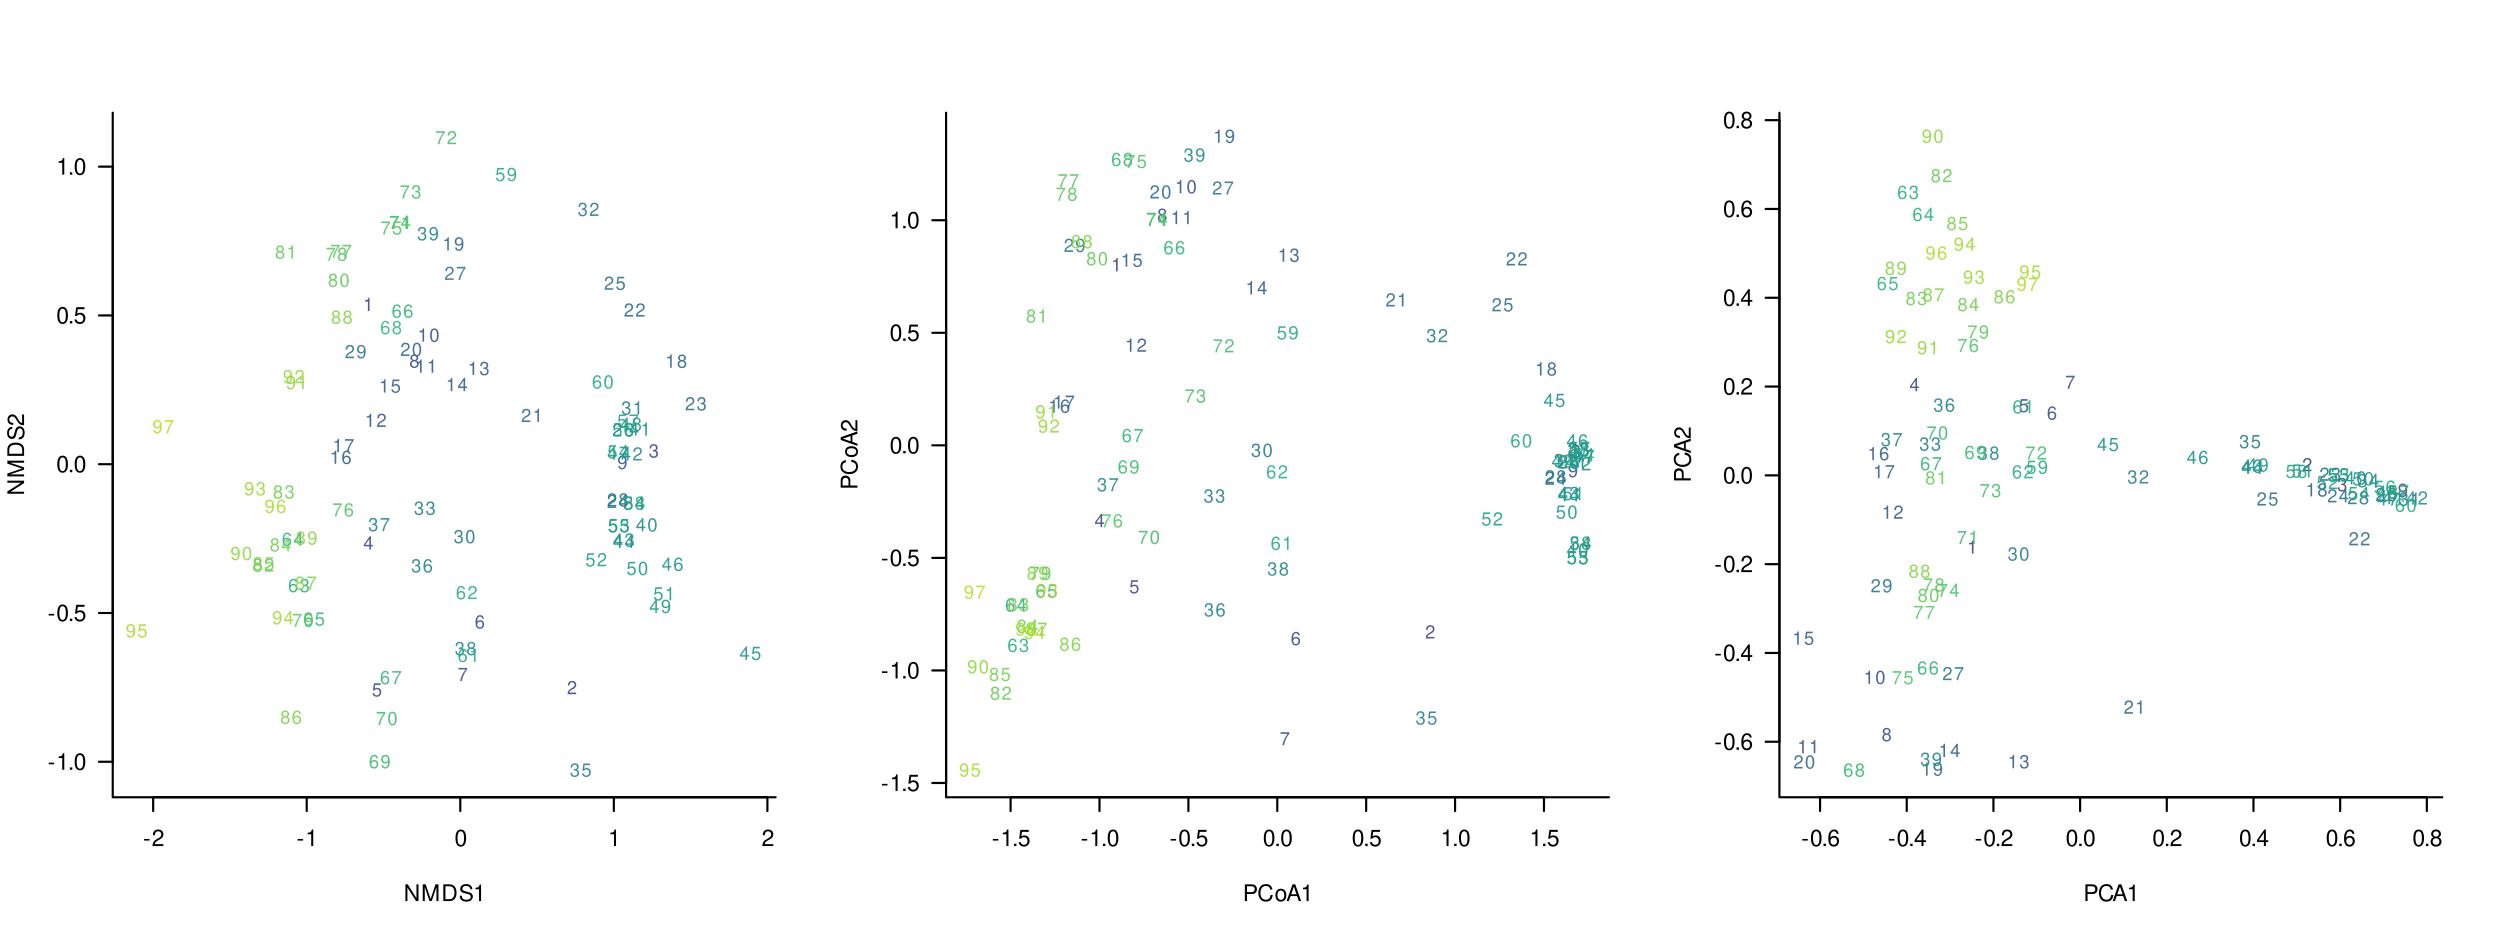 <?xml version="1.0" encoding="UTF-8"?>
<svg xmlns="http://www.w3.org/2000/svg" xmlns:xlink="http://www.w3.org/1999/xlink" width="864" height="324" viewBox="0 0 864 324">
<defs>
<g>
<g id="glyph-0-0">
<path d="M 2.25 -2.469 L 0.359 -2.469 L 0.359 -1.906 L 2.25 -1.906 Z M 2.25 -2.469 "/>
</g>
<g id="glyph-0-1">
<path d="M 4.016 -0.688 L 1.047 -0.688 C 1.125 -1.172 1.375 -1.469 2.062 -1.891 L 2.859 -2.328 C 3.641 -2.766 4.047 -3.344 4.047 -4.062 C 4.047 -4.531 3.859 -4.969 3.531 -5.281 C 3.188 -5.578 2.781 -5.734 2.25 -5.734 C 1.531 -5.734 1 -5.469 0.703 -4.984 C 0.5 -4.688 0.406 -4.328 0.391 -3.75 L 1.094 -3.75 C 1.109 -4.141 1.172 -4.359 1.266 -4.562 C 1.438 -4.906 1.812 -5.125 2.219 -5.125 C 2.859 -5.125 3.328 -4.656 3.328 -4.047 C 3.328 -3.578 3.078 -3.188 2.578 -2.906 L 1.844 -2.469 C 0.672 -1.797 0.328 -1.266 0.266 -0.016 L 4.016 -0.016 Z M 4.016 -0.688 "/>
</g>
<g id="glyph-0-2">
<path d="M 2.047 -4.078 L 2.047 0 L 2.75 0 L 2.75 -5.734 L 2.297 -5.734 C 2.047 -4.844 1.891 -4.734 0.812 -4.594 L 0.812 -4.078 Z M 2.047 -4.078 "/>
</g>
<g id="glyph-0-3">
<path d="M 2.172 -5.734 C 1.656 -5.734 1.188 -5.484 0.891 -5.109 C 0.516 -4.594 0.344 -3.828 0.344 -2.766 C 0.344 -0.844 0.969 0.188 2.172 0.188 C 3.359 0.188 4.016 -0.844 4.016 -2.719 C 4.016 -3.828 3.844 -4.578 3.469 -5.109 C 3.172 -5.5 2.703 -5.734 2.172 -5.734 Z M 2.172 -5.109 C 2.938 -5.109 3.297 -4.344 3.297 -2.781 C 3.297 -1.156 2.938 -0.391 2.156 -0.391 C 1.422 -0.391 1.047 -1.188 1.047 -2.766 C 1.047 -4.344 1.422 -5.109 2.172 -5.109 Z M 2.172 -5.109 "/>
</g>
<g id="glyph-0-4">
<path d="M 1.516 -0.828 L 0.688 -0.828 L 0.688 0 L 1.516 0 Z M 1.516 -0.828 "/>
</g>
<g id="glyph-0-5">
<path d="M 3.766 -5.609 L 0.875 -5.609 L 0.453 -2.562 L 1.094 -2.562 C 1.422 -2.953 1.688 -3.078 2.125 -3.078 C 2.891 -3.078 3.344 -2.562 3.344 -1.734 C 3.344 -0.922 2.891 -0.438 2.125 -0.438 C 1.516 -0.438 1.141 -0.75 0.969 -1.375 L 0.281 -1.375 C 0.375 -0.922 0.453 -0.703 0.625 -0.484 C 0.938 -0.062 1.5 0.188 2.141 0.188 C 3.266 0.188 4.062 -0.641 4.062 -1.828 C 4.062 -2.938 3.328 -3.703 2.25 -3.703 C 1.859 -3.703 1.531 -3.594 1.219 -3.359 L 1.438 -4.922 L 3.766 -4.922 Z M 3.766 -5.609 "/>
</g>
<g id="glyph-0-6">
<path d="M 5.125 -5.781 L 4.422 -5.781 L 4.422 -1.047 L 1.406 -5.781 L 0.609 -5.781 L 0.609 0 L 1.297 0 L 1.297 -4.688 L 4.281 0 L 5.125 0 Z M 5.125 -5.781 "/>
</g>
<g id="glyph-0-7">
<path d="M 3.703 0 L 5.328 -4.844 L 5.328 0 L 6.031 0 L 6.031 -5.781 L 5 -5.781 L 3.328 -0.75 L 1.609 -5.781 L 0.594 -5.781 L 0.594 0 L 1.297 0 L 1.297 -4.844 L 2.938 0 Z M 3.703 0 "/>
</g>
<g id="glyph-0-8">
<path d="M 0.703 0 L 2.938 0 C 4.391 0 5.281 -1.094 5.281 -2.891 C 5.281 -4.688 4.391 -5.781 2.938 -5.781 L 0.703 -5.781 Z M 1.438 -0.656 L 1.438 -5.125 L 2.797 -5.125 C 3.938 -5.125 4.547 -4.359 4.547 -2.891 C 4.547 -1.422 3.938 -0.656 2.797 -0.656 Z M 1.438 -0.656 "/>
</g>
<g id="glyph-0-9">
<path d="M 4.719 -4.078 C 4.719 -4.469 4.703 -4.594 4.578 -4.859 C 4.25 -5.516 3.578 -5.875 2.609 -5.875 C 1.344 -5.875 0.547 -5.219 0.547 -4.172 C 0.547 -3.469 0.922 -3.031 1.688 -2.828 L 3.125 -2.453 C 3.859 -2.25 4.188 -1.969 4.188 -1.516 C 4.188 -1.203 4.016 -0.891 3.766 -0.719 C 3.547 -0.547 3.172 -0.469 2.703 -0.469 C 2.078 -0.469 1.656 -0.625 1.375 -0.953 C 1.172 -1.203 1.062 -1.484 1.078 -1.844 L 0.375 -1.844 C 0.391 -1.312 0.484 -0.953 0.719 -0.641 C 1.109 -0.094 1.781 0.188 2.656 0.188 C 3.344 0.188 3.906 0.031 4.281 -0.266 C 4.672 -0.578 4.922 -1.078 4.922 -1.578 C 4.922 -2.297 4.469 -2.812 3.688 -3.031 L 2.234 -3.422 C 1.547 -3.609 1.297 -3.828 1.297 -4.281 C 1.297 -4.859 1.812 -5.25 2.578 -5.25 C 3.5 -5.25 4.016 -4.844 4.031 -4.078 Z M 4.719 -4.078 "/>
</g>
<g id="glyph-0-10">
<path d="M 1.453 -2.453 L 3.266 -2.453 C 3.719 -2.453 4.078 -2.578 4.391 -2.859 C 4.734 -3.172 4.891 -3.547 4.891 -4.078 C 4.891 -5.172 4.25 -5.781 3.109 -5.781 L 0.719 -5.781 L 0.719 0 L 1.453 0 Z M 1.453 -3.094 L 1.453 -5.125 L 3 -5.125 C 3.703 -5.125 4.125 -4.75 4.125 -4.109 C 4.125 -3.484 3.703 -3.094 3 -3.094 Z M 1.453 -3.094 "/>
</g>
<g id="glyph-0-11">
<path d="M 5.25 -3.984 C 5.016 -5.25 4.281 -5.875 3.016 -5.875 C 2.234 -5.875 1.609 -5.625 1.188 -5.156 C 0.672 -4.578 0.375 -3.75 0.375 -2.812 C 0.375 -1.875 0.672 -1.047 1.219 -0.484 C 1.656 -0.031 2.234 0.188 2.984 0.188 C 4.391 0.188 5.188 -0.578 5.359 -2.109 L 4.609 -2.109 C 4.547 -1.719 4.453 -1.438 4.344 -1.219 C 4.109 -0.734 3.609 -0.469 3 -0.469 C 1.844 -0.469 1.109 -1.391 1.109 -2.828 C 1.109 -4.312 1.812 -5.219 2.938 -5.219 C 3.406 -5.219 3.828 -5.078 4.078 -4.859 C 4.281 -4.656 4.406 -4.422 4.484 -3.984 Z M 5.25 -3.984 "/>
</g>
<g id="glyph-0-12">
<path d="M 2.156 -4.266 C 0.984 -4.266 0.281 -3.438 0.281 -2.047 C 0.281 -0.641 0.984 0.188 2.156 0.188 C 3.328 0.188 4.047 -0.656 4.047 -2.016 C 4.047 -3.453 3.359 -4.266 2.156 -4.266 Z M 2.156 -3.656 C 2.906 -3.656 3.344 -3.047 3.344 -2.016 C 3.344 -1.031 2.891 -0.422 2.156 -0.422 C 1.422 -0.422 0.969 -1.031 0.969 -2.047 C 0.969 -3.047 1.422 -3.656 2.156 -3.656 Z M 2.156 -3.656 "/>
</g>
<g id="glyph-0-13">
<path d="M 3.75 -1.734 L 4.344 0 L 5.172 0 L 3.141 -5.781 L 2.188 -5.781 L 0.141 0 L 0.922 0 L 1.531 -1.734 Z M 3.547 -2.359 L 1.719 -2.359 L 2.656 -4.984 Z M 3.547 -2.359 "/>
</g>
<g id="glyph-0-14">
<path d="M 3.938 -4.234 C 3.812 -5.172 3.203 -5.734 2.359 -5.734 C 1.734 -5.734 1.188 -5.422 0.844 -4.906 C 0.484 -4.344 0.344 -3.656 0.344 -2.609 C 0.344 -1.641 0.469 -1.031 0.812 -0.531 C 1.109 -0.062 1.609 0.188 2.219 0.188 C 3.297 0.188 4.062 -0.625 4.062 -1.734 C 4.062 -2.781 3.344 -3.531 2.344 -3.531 C 1.797 -3.531 1.359 -3.328 1.047 -2.906 C 1.062 -4.328 1.5 -5.109 2.312 -5.109 C 2.797 -5.109 3.141 -4.797 3.25 -4.234 Z M 2.25 -2.922 C 2.938 -2.922 3.344 -2.438 3.344 -1.672 C 3.344 -0.953 2.875 -0.438 2.234 -0.438 C 1.578 -0.438 1.094 -0.984 1.094 -1.719 C 1.094 -2.422 1.562 -2.922 2.25 -2.922 Z M 2.25 -2.922 "/>
</g>
<g id="glyph-0-15">
<path d="M 2.594 -1.391 L 2.594 0 L 3.281 0 L 3.281 -1.391 L 4.125 -1.391 L 4.125 -2.016 L 3.281 -2.016 L 3.281 -5.734 L 2.766 -5.734 L 0.219 -2.125 L 0.219 -1.391 Z M 2.594 -2.016 L 0.828 -2.016 L 2.594 -4.547 Z M 2.594 -2.016 "/>
</g>
<g id="glyph-0-16">
<path d="M 3.094 -3.016 C 3.688 -3.375 3.859 -3.656 3.859 -4.203 C 3.859 -5.109 3.172 -5.734 2.172 -5.734 C 1.188 -5.734 0.484 -5.109 0.484 -4.203 C 0.484 -3.656 0.672 -3.375 1.25 -3.016 C 0.609 -2.688 0.297 -2.219 0.297 -1.594 C 0.297 -0.547 1.062 0.188 2.172 0.188 C 3.281 0.188 4.062 -0.547 4.062 -1.594 C 4.062 -2.219 3.75 -2.688 3.094 -3.016 Z M 2.172 -5.109 C 2.766 -5.109 3.156 -4.75 3.156 -4.188 C 3.156 -3.641 2.766 -3.281 2.172 -3.281 C 1.578 -3.281 1.203 -3.641 1.203 -4.203 C 1.203 -4.75 1.578 -5.109 2.172 -5.109 Z M 2.172 -2.703 C 2.875 -2.703 3.344 -2.234 3.344 -1.578 C 3.344 -0.891 2.891 -0.438 2.156 -0.438 C 1.484 -0.438 1 -0.906 1 -1.562 C 1 -2.25 1.469 -2.703 2.172 -2.703 Z M 2.172 -2.703 "/>
</g>
<g id="glyph-1-0">
<path d="M -5.781 -5.125 L -5.781 -4.422 L -1.047 -4.422 L -5.781 -1.406 L -5.781 -0.609 L 0 -0.609 L 0 -1.297 L -4.688 -1.297 L 0 -4.281 L 0 -5.125 Z M -5.781 -5.125 "/>
</g>
<g id="glyph-1-1">
<path d="M 0 -3.703 L -4.844 -5.328 L 0 -5.328 L 0 -6.031 L -5.781 -6.031 L -5.781 -5 L -0.75 -3.328 L -5.781 -1.609 L -5.781 -0.594 L 0 -0.594 L 0 -1.297 L -4.844 -1.297 L 0 -2.938 Z M 0 -3.703 "/>
</g>
<g id="glyph-1-2">
<path d="M 0 -0.703 L 0 -2.938 C 0 -4.391 -1.094 -5.281 -2.891 -5.281 C -4.688 -5.281 -5.781 -4.391 -5.781 -2.938 L -5.781 -0.703 Z M -0.656 -1.438 L -5.125 -1.438 L -5.125 -2.797 C -5.125 -3.938 -4.359 -4.547 -2.891 -4.547 C -1.422 -4.547 -0.656 -3.938 -0.656 -2.797 Z M -0.656 -1.438 "/>
</g>
<g id="glyph-1-3">
<path d="M -4.078 -4.719 C -4.469 -4.719 -4.594 -4.703 -4.859 -4.578 C -5.516 -4.25 -5.875 -3.578 -5.875 -2.609 C -5.875 -1.344 -5.219 -0.547 -4.172 -0.547 C -3.469 -0.547 -3.031 -0.922 -2.828 -1.688 L -2.453 -3.125 C -2.25 -3.859 -1.969 -4.188 -1.516 -4.188 C -1.203 -4.188 -0.891 -4.016 -0.719 -3.766 C -0.547 -3.547 -0.469 -3.172 -0.469 -2.703 C -0.469 -2.078 -0.625 -1.656 -0.953 -1.375 C -1.203 -1.172 -1.484 -1.062 -1.844 -1.078 L -1.844 -0.375 C -1.312 -0.391 -0.953 -0.484 -0.641 -0.719 C -0.094 -1.109 0.188 -1.781 0.188 -2.656 C 0.188 -3.344 0.031 -3.906 -0.266 -4.281 C -0.578 -4.672 -1.078 -4.922 -1.578 -4.922 C -2.297 -4.922 -2.812 -4.469 -3.031 -3.688 L -3.422 -2.234 C -3.609 -1.547 -3.828 -1.297 -4.281 -1.297 C -4.859 -1.297 -5.25 -1.812 -5.25 -2.578 C -5.25 -3.5 -4.844 -4.016 -4.078 -4.031 Z M -4.078 -4.719 "/>
</g>
<g id="glyph-1-4">
<path d="M -0.688 -4.016 L -0.688 -1.047 C -1.172 -1.125 -1.469 -1.375 -1.891 -2.062 L -2.328 -2.859 C -2.766 -3.641 -3.344 -4.047 -4.062 -4.047 C -4.531 -4.047 -4.969 -3.859 -5.281 -3.531 C -5.578 -3.188 -5.734 -2.781 -5.734 -2.25 C -5.734 -1.531 -5.469 -1 -4.984 -0.703 C -4.688 -0.5 -4.328 -0.406 -3.75 -0.391 L -3.75 -1.094 C -4.141 -1.109 -4.359 -1.172 -4.562 -1.266 C -4.906 -1.438 -5.125 -1.812 -5.125 -2.219 C -5.125 -2.859 -4.656 -3.328 -4.047 -3.328 C -3.578 -3.328 -3.188 -3.078 -2.906 -2.578 L -2.469 -1.844 C -1.797 -0.672 -1.266 -0.328 -0.016 -0.266 L -0.016 -4.016 Z M -0.688 -4.016 "/>
</g>
<g id="glyph-1-5">
<path d="M -2.453 -1.453 L -2.453 -3.266 C -2.453 -3.719 -2.578 -4.078 -2.859 -4.391 C -3.172 -4.734 -3.547 -4.891 -4.078 -4.891 C -5.172 -4.891 -5.781 -4.25 -5.781 -3.109 L -5.781 -0.719 L 0 -0.719 L 0 -1.453 Z M -3.094 -1.453 L -5.125 -1.453 L -5.125 -3 C -5.125 -3.703 -4.75 -4.125 -4.109 -4.125 C -3.484 -4.125 -3.094 -3.703 -3.094 -3 Z M -3.094 -1.453 "/>
</g>
<g id="glyph-1-6">
<path d="M -3.984 -5.25 C -5.25 -5.016 -5.875 -4.281 -5.875 -3.016 C -5.875 -2.234 -5.625 -1.609 -5.156 -1.188 C -4.578 -0.672 -3.75 -0.375 -2.812 -0.375 C -1.875 -0.375 -1.047 -0.672 -0.484 -1.219 C -0.031 -1.656 0.188 -2.234 0.188 -2.984 C 0.188 -4.391 -0.578 -5.188 -2.109 -5.359 L -2.109 -4.609 C -1.719 -4.547 -1.438 -4.453 -1.219 -4.344 C -0.734 -4.109 -0.469 -3.609 -0.469 -3 C -0.469 -1.844 -1.391 -1.109 -2.828 -1.109 C -4.312 -1.109 -5.219 -1.812 -5.219 -2.938 C -5.219 -3.406 -5.078 -3.828 -4.859 -4.078 C -4.656 -4.281 -4.422 -4.406 -3.984 -4.484 Z M -3.984 -5.25 "/>
</g>
<g id="glyph-1-7">
<path d="M -4.266 -2.156 C -4.266 -0.984 -3.438 -0.281 -2.047 -0.281 C -0.641 -0.281 0.188 -0.984 0.188 -2.156 C 0.188 -3.328 -0.656 -4.047 -2.016 -4.047 C -3.453 -4.047 -4.266 -3.359 -4.266 -2.156 Z M -3.656 -2.156 C -3.656 -2.906 -3.047 -3.344 -2.016 -3.344 C -1.031 -3.344 -0.422 -2.891 -0.422 -2.156 C -0.422 -1.422 -1.031 -0.969 -2.047 -0.969 C -3.047 -0.969 -3.656 -1.422 -3.656 -2.156 Z M -3.656 -2.156 "/>
</g>
<g id="glyph-1-8">
<path d="M -1.734 -3.75 L 0 -4.344 L 0 -5.172 L -5.781 -3.141 L -5.781 -2.188 L 0 -0.141 L 0 -0.922 L -1.734 -1.531 Z M -2.359 -3.547 L -2.359 -1.719 L -4.984 -2.656 Z M -2.359 -3.547 "/>
</g>
<g id="glyph-2-0">
<path d="M 1.641 -3.266 L 1.641 0 L 2.203 0 L 2.203 -4.594 L 1.828 -4.594 C 1.641 -3.875 1.516 -3.781 0.641 -3.672 L 0.641 -3.266 Z M 1.641 -3.266 "/>
</g>
<g id="glyph-2-1">
<path d="M 3.203 -0.547 L 0.844 -0.547 C 0.906 -0.938 1.109 -1.172 1.656 -1.516 L 2.297 -1.859 C 2.922 -2.219 3.234 -2.688 3.234 -3.25 C 3.234 -3.625 3.094 -3.984 2.828 -4.234 C 2.562 -4.469 2.234 -4.594 1.797 -4.594 C 1.234 -4.594 0.812 -4.391 0.562 -3.984 C 0.406 -3.75 0.328 -3.469 0.312 -3 L 0.875 -3 C 0.891 -3.312 0.938 -3.5 1.016 -3.641 C 1.156 -3.922 1.453 -4.094 1.781 -4.094 C 2.297 -4.094 2.672 -3.734 2.672 -3.234 C 2.672 -2.875 2.469 -2.547 2.062 -2.328 L 1.484 -1.984 C 0.547 -1.438 0.266 -1.016 0.219 0 L 3.203 0 Z M 3.203 -0.547 "/>
</g>
<g id="glyph-2-2">
<path d="M 1.406 -2.109 L 1.703 -2.109 C 2.312 -2.109 2.641 -1.828 2.641 -1.281 C 2.641 -0.703 2.297 -0.344 1.719 -0.344 C 1.094 -0.344 0.797 -0.656 0.766 -1.328 L 0.203 -1.328 C 0.234 -0.969 0.297 -0.719 0.406 -0.516 C 0.641 -0.078 1.078 0.141 1.688 0.141 C 2.609 0.141 3.203 -0.406 3.203 -1.281 C 3.203 -1.859 2.984 -2.188 2.453 -2.375 C 2.875 -2.547 3.078 -2.859 3.078 -3.328 C 3.078 -4.109 2.562 -4.594 1.703 -4.594 C 0.797 -4.594 0.312 -4.078 0.297 -3.109 L 0.859 -3.109 C 0.859 -3.391 0.891 -3.547 0.953 -3.688 C 1.078 -3.953 1.359 -4.094 1.719 -4.094 C 2.203 -4.094 2.5 -3.797 2.5 -3.312 C 2.5 -2.984 2.391 -2.781 2.141 -2.672 C 1.984 -2.609 1.781 -2.594 1.406 -2.578 Z M 1.406 -2.109 "/>
</g>
<g id="glyph-2-3">
<path d="M 2.078 -1.109 L 2.078 0 L 2.625 0 L 2.625 -1.109 L 3.297 -1.109 L 3.297 -1.609 L 2.625 -1.609 L 2.625 -4.594 L 2.219 -4.594 L 0.172 -1.703 L 0.172 -1.109 Z M 2.078 -1.609 L 0.672 -1.609 L 2.078 -3.641 Z M 2.078 -1.609 "/>
</g>
<g id="glyph-2-4">
<path d="M 3.016 -4.5 L 0.703 -4.5 L 0.359 -2.047 L 0.875 -2.047 C 1.141 -2.359 1.344 -2.469 1.703 -2.469 C 2.312 -2.469 2.688 -2.062 2.688 -1.391 C 2.688 -0.75 2.312 -0.344 1.703 -0.344 C 1.219 -0.344 0.906 -0.594 0.781 -1.109 L 0.219 -1.109 C 0.297 -0.734 0.359 -0.562 0.5 -0.391 C 0.75 -0.047 1.203 0.141 1.719 0.141 C 2.625 0.141 3.25 -0.516 3.25 -1.469 C 3.25 -2.359 2.672 -2.969 1.797 -2.969 C 1.484 -2.969 1.234 -2.875 0.969 -2.688 L 1.141 -3.953 L 3.016 -3.953 Z M 3.016 -4.5 "/>
</g>
<g id="glyph-2-5">
<path d="M 3.156 -3.391 C 3.047 -4.141 2.562 -4.594 1.891 -4.594 C 1.391 -4.594 0.938 -4.344 0.672 -3.938 C 0.391 -3.484 0.266 -2.922 0.266 -2.094 C 0.266 -1.312 0.375 -0.828 0.656 -0.422 C 0.891 -0.047 1.281 0.141 1.781 0.141 C 2.641 0.141 3.25 -0.5 3.25 -1.391 C 3.25 -2.234 2.688 -2.828 1.875 -2.828 C 1.438 -2.828 1.078 -2.672 0.844 -2.328 C 0.844 -3.469 1.203 -4.094 1.844 -4.094 C 2.234 -4.094 2.516 -3.844 2.594 -3.391 Z M 1.812 -2.328 C 2.344 -2.328 2.688 -1.953 2.688 -1.344 C 2.688 -0.766 2.297 -0.344 1.781 -0.344 C 1.266 -0.344 0.875 -0.781 0.875 -1.375 C 0.875 -1.938 1.25 -2.328 1.812 -2.328 Z M 1.812 -2.328 "/>
</g>
<g id="glyph-2-6">
<path d="M 3.297 -4.5 L 0.297 -4.5 L 0.297 -3.953 L 2.719 -3.953 C 1.656 -2.422 1.219 -1.484 0.875 0 L 1.469 0 C 1.719 -1.438 2.281 -2.672 3.297 -4.031 Z M 3.297 -4.5 "/>
</g>
<g id="glyph-2-7">
<path d="M 2.484 -2.422 C 2.953 -2.703 3.094 -2.938 3.094 -3.359 C 3.094 -4.078 2.547 -4.594 1.75 -4.594 C 0.953 -4.594 0.391 -4.078 0.391 -3.375 C 0.391 -2.938 0.547 -2.703 1 -2.422 C 0.484 -2.156 0.234 -1.781 0.234 -1.281 C 0.234 -0.438 0.844 0.141 1.75 0.141 C 2.625 0.141 3.25 -0.438 3.25 -1.281 C 3.25 -1.781 3 -2.156 2.484 -2.422 Z M 1.75 -4.094 C 2.219 -4.094 2.531 -3.812 2.531 -3.344 C 2.531 -2.922 2.219 -2.625 1.75 -2.625 C 1.266 -2.625 0.969 -2.922 0.969 -3.359 C 0.969 -3.812 1.266 -4.094 1.75 -4.094 Z M 1.75 -2.156 C 2.297 -2.156 2.688 -1.797 2.688 -1.266 C 2.688 -0.703 2.312 -0.344 1.734 -0.344 C 1.188 -0.344 0.812 -0.719 0.812 -1.25 C 0.812 -1.797 1.188 -2.156 1.75 -2.156 Z M 1.75 -2.156 "/>
</g>
<g id="glyph-2-8">
<path d="M 0.344 -1.047 C 0.438 -0.297 0.922 0.141 1.609 0.141 C 2.109 0.141 2.562 -0.094 2.828 -0.5 C 3.109 -0.953 3.234 -1.516 3.234 -2.344 C 3.234 -3.125 3.109 -3.609 2.844 -4.016 C 2.594 -4.391 2.203 -4.594 1.719 -4.594 C 0.859 -4.594 0.234 -3.953 0.234 -3.062 C 0.234 -2.219 0.812 -1.625 1.625 -1.625 C 2.047 -1.625 2.359 -1.766 2.656 -2.125 C 2.641 -0.984 2.297 -0.344 1.656 -0.344 C 1.25 -0.344 0.984 -0.609 0.891 -1.047 Z M 1.703 -4.094 C 2.234 -4.094 2.625 -3.656 2.625 -3.078 C 2.625 -2.5 2.234 -2.109 1.688 -2.109 C 1.141 -2.109 0.812 -2.5 0.812 -3.109 C 0.812 -3.672 1.188 -4.094 1.703 -4.094 Z M 1.703 -4.094 "/>
</g>
<g id="glyph-2-9">
<path d="M 1.75 -4.594 C 1.328 -4.594 0.938 -4.391 0.703 -4.078 C 0.422 -3.672 0.266 -3.078 0.266 -2.219 C 0.266 -0.672 0.781 0.141 1.75 0.141 C 2.703 0.141 3.219 -0.672 3.219 -2.188 C 3.219 -3.078 3.078 -3.672 2.781 -4.078 C 2.547 -4.406 2.172 -4.594 1.75 -4.594 Z M 1.75 -4.094 C 2.344 -4.094 2.641 -3.469 2.641 -2.234 C 2.641 -0.922 2.359 -0.312 1.734 -0.312 C 1.141 -0.312 0.844 -0.953 0.844 -2.219 C 0.844 -3.469 1.141 -4.094 1.75 -4.094 Z M 1.75 -4.094 "/>
</g>
</g>
</defs>
<rect x="-86.4" y="-32.4" width="1036.8" height="388.8" fill="rgb(100%, 100%, 100%)" fill-opacity="1"/>
<path fill="none" stroke-width="0.75" stroke-linecap="round" stroke-linejoin="round" stroke="rgb(0%, 0%, 0%)" stroke-opacity="1" stroke-miterlimit="10" d="M 52.934 275.531 L 265.211 275.531 "/>
<path fill="none" stroke-width="0.75" stroke-linecap="round" stroke-linejoin="round" stroke="rgb(0%, 0%, 0%)" stroke-opacity="1" stroke-miterlimit="10" d="M 52.934 275.531 L 52.934 280.281 "/>
<path fill="none" stroke-width="0.75" stroke-linecap="round" stroke-linejoin="round" stroke="rgb(0%, 0%, 0%)" stroke-opacity="1" stroke-miterlimit="10" d="M 106.004 275.531 L 106.004 280.281 "/>
<path fill="none" stroke-width="0.75" stroke-linecap="round" stroke-linejoin="round" stroke="rgb(0%, 0%, 0%)" stroke-opacity="1" stroke-miterlimit="10" d="M 159.074 275.531 L 159.074 280.281 "/>
<path fill="none" stroke-width="0.75" stroke-linecap="round" stroke-linejoin="round" stroke="rgb(0%, 0%, 0%)" stroke-opacity="1" stroke-miterlimit="10" d="M 212.145 275.531 L 212.145 280.281 "/>
<path fill="none" stroke-width="0.75" stroke-linecap="round" stroke-linejoin="round" stroke="rgb(0%, 0%, 0%)" stroke-opacity="1" stroke-miterlimit="10" d="M 265.211 275.531 L 265.211 280.281 "/>
<g fill="rgb(0%, 0%, 0%)" fill-opacity="1">
<use xlink:href="#glyph-0-0" x="49.434" y="292.409"/>
<use xlink:href="#glyph-0-1" x="52.434" y="292.409"/>
</g>
<g fill="rgb(0%, 0%, 0%)" fill-opacity="1">
<use xlink:href="#glyph-0-0" x="102.504" y="292.409"/>
<use xlink:href="#glyph-0-2" x="105.504" y="292.409"/>
</g>
<g fill="rgb(0%, 0%, 0%)" fill-opacity="1">
<use xlink:href="#glyph-0-3" x="157.074" y="292.409"/>
</g>
<g fill="rgb(0%, 0%, 0%)" fill-opacity="1">
<use xlink:href="#glyph-0-2" x="210.145" y="292.409"/>
</g>
<g fill="rgb(0%, 0%, 0%)" fill-opacity="1">
<use xlink:href="#glyph-0-1" x="263.211" y="292.409"/>
</g>
<path fill="none" stroke-width="0.75" stroke-linecap="round" stroke-linejoin="round" stroke="rgb(0%, 0%, 0%)" stroke-opacity="1" stroke-miterlimit="10" d="M 38.965 263.27 L 38.965 57.594 "/>
<path fill="none" stroke-width="0.75" stroke-linecap="round" stroke-linejoin="round" stroke="rgb(0%, 0%, 0%)" stroke-opacity="1" stroke-miterlimit="10" d="M 38.965 263.27 L 34.215 263.27 "/>
<path fill="none" stroke-width="0.75" stroke-linecap="round" stroke-linejoin="round" stroke="rgb(0%, 0%, 0%)" stroke-opacity="1" stroke-miterlimit="10" d="M 38.965 211.852 L 34.215 211.852 "/>
<path fill="none" stroke-width="0.75" stroke-linecap="round" stroke-linejoin="round" stroke="rgb(0%, 0%, 0%)" stroke-opacity="1" stroke-miterlimit="10" d="M 38.965 160.43 L 34.215 160.43 "/>
<path fill="none" stroke-width="0.75" stroke-linecap="round" stroke-linejoin="round" stroke="rgb(0%, 0%, 0%)" stroke-opacity="1" stroke-miterlimit="10" d="M 38.965 109.012 L 34.215 109.012 "/>
<path fill="none" stroke-width="0.75" stroke-linecap="round" stroke-linejoin="round" stroke="rgb(0%, 0%, 0%)" stroke-opacity="1" stroke-miterlimit="10" d="M 38.965 57.594 L 34.215 57.594 "/>
<g fill="rgb(0%, 0%, 0%)" fill-opacity="1">
<use xlink:href="#glyph-0-0" x="16.461" y="266.042"/>
<use xlink:href="#glyph-0-2" x="19.461" y="266.042"/>
<use xlink:href="#glyph-0-4" x="23.461" y="266.042"/>
<use xlink:href="#glyph-0-3" x="25.461" y="266.042"/>
</g>
<g fill="rgb(0%, 0%, 0%)" fill-opacity="1">
<use xlink:href="#glyph-0-0" x="16.461" y="214.624"/>
<use xlink:href="#glyph-0-3" x="19.461" y="214.624"/>
<use xlink:href="#glyph-0-4" x="23.461" y="214.624"/>
<use xlink:href="#glyph-0-5" x="25.461" y="214.624"/>
</g>
<g fill="rgb(0%, 0%, 0%)" fill-opacity="1">
<use xlink:href="#glyph-0-3" x="19.461" y="163.202"/>
<use xlink:href="#glyph-0-4" x="23.461" y="163.202"/>
<use xlink:href="#glyph-0-3" x="25.461" y="163.202"/>
</g>
<g fill="rgb(0%, 0%, 0%)" fill-opacity="1">
<use xlink:href="#glyph-0-3" x="19.461" y="111.784"/>
<use xlink:href="#glyph-0-4" x="23.461" y="111.784"/>
<use xlink:href="#glyph-0-5" x="25.461" y="111.784"/>
</g>
<g fill="rgb(0%, 0%, 0%)" fill-opacity="1">
<use xlink:href="#glyph-0-2" x="19.461" y="60.366"/>
<use xlink:href="#glyph-0-4" x="23.461" y="60.366"/>
<use xlink:href="#glyph-0-3" x="25.461" y="60.366"/>
</g>
<path fill="none" stroke-width="0.75" stroke-linecap="round" stroke-linejoin="round" stroke="rgb(0%, 0%, 0%)" stroke-opacity="1" stroke-miterlimit="10" d="M 38.965 38.965 L 38.965 275.531 L 268.043 275.531 "/>
<g fill="rgb(0%, 0%, 0%)" fill-opacity="1">
<use xlink:href="#glyph-0-6" x="139.504" y="311.417"/>
<use xlink:href="#glyph-0-7" x="145.504" y="311.417"/>
<use xlink:href="#glyph-0-8" x="152.504" y="311.417"/>
<use xlink:href="#glyph-0-9" x="158.504" y="311.417"/>
<use xlink:href="#glyph-0-2" x="163.504" y="311.417"/>
</g>
<g fill="rgb(0%, 0%, 0%)" fill-opacity="1">
<use xlink:href="#glyph-1-0" x="8.327" y="171.246"/>
<use xlink:href="#glyph-1-1" x="8.327" y="165.246"/>
<use xlink:href="#glyph-1-2" x="8.327" y="158.246"/>
<use xlink:href="#glyph-1-3" x="8.327" y="152.246"/>
<use xlink:href="#glyph-1-4" x="8.327" y="147.246"/>
</g>
<g fill="rgb(25.49%, 26.667%, 52.941%)" fill-opacity="0.902">
<use xlink:href="#glyph-2-0" x="125.496" y="107.49"/>
</g>
<g fill="rgb(25.098%, 27.451%, 53.333%)" fill-opacity="0.902">
<use xlink:href="#glyph-2-1" x="195.926" y="239.908"/>
</g>
<g fill="rgb(24.706%, 28.235%, 53.725%)" fill-opacity="0.902">
<use xlink:href="#glyph-2-2" x="224.195" y="158.096"/>
</g>
<g fill="rgb(24.314%, 28.627%, 53.725%)" fill-opacity="0.902">
<use xlink:href="#glyph-2-3" x="125.566" y="189.924"/>
</g>
<g fill="rgb(24.314%, 29.804%, 54.118%)" fill-opacity="0.902">
<use xlink:href="#glyph-2-4" x="128.523" y="240.662"/>
</g>
<g fill="rgb(23.922%, 30.588%, 54.118%)" fill-opacity="0.902">
<use xlink:href="#glyph-2-5" x="164.07" y="217.178"/>
</g>
<g fill="rgb(23.529%, 31.373%, 54.51%)" fill-opacity="0.902">
<use xlink:href="#glyph-2-6" x="158.148" y="235.322"/>
</g>
<g fill="rgb(23.137%, 32.157%, 54.51%)" fill-opacity="0.902">
<use xlink:href="#glyph-2-7" x="141.438" y="127.045"/>
</g>
<g fill="rgb(22.745%, 32.941%, 54.902%)" fill-opacity="0.902">
<use xlink:href="#glyph-2-8" x="213.336" y="162.076"/>
</g>
<g fill="rgb(22.353%, 33.333%, 54.902%)" fill-opacity="0.902">
<use xlink:href="#glyph-2-0" x="144.371" y="118.088"/>
<use xlink:href="#glyph-2-9" x="148.371" y="118.088"/>
</g>
<g fill="rgb(21.961%, 34.51%, 54.902%)" fill-opacity="0.902">
<use xlink:href="#glyph-2-0" x="143.52" y="128.818"/>
<use xlink:href="#glyph-2-0" x="147.52" y="128.818"/>
</g>
<g fill="rgb(21.569%, 35.294%, 54.902%)" fill-opacity="0.902">
<use xlink:href="#glyph-2-0" x="126.09" y="147.545"/>
<use xlink:href="#glyph-2-1" x="130.09" y="147.545"/>
</g>
<g fill="rgb(21.176%, 36.078%, 55.294%)" fill-opacity="0.902">
<use xlink:href="#glyph-2-0" x="161.672" y="129.607"/>
<use xlink:href="#glyph-2-2" x="165.672" y="129.607"/>
</g>
<g fill="rgb(20.784%, 36.863%, 55.294%)" fill-opacity="0.902">
<use xlink:href="#glyph-2-0" x="154.125" y="135.182"/>
<use xlink:href="#glyph-2-3" x="158.125" y="135.182"/>
</g>
<g fill="rgb(20.784%, 37.647%, 55.294%)" fill-opacity="0.902">
<use xlink:href="#glyph-2-0" x="131.016" y="135.67"/>
<use xlink:href="#glyph-2-4" x="135.016" y="135.67"/>
</g>
<g fill="rgb(20.392%, 38.039%, 55.294%)" fill-opacity="0.902">
<use xlink:href="#glyph-2-0" x="114" y="160.299"/>
<use xlink:href="#glyph-2-5" x="118" y="160.299"/>
</g>
<g fill="rgb(20%, 38.824%, 55.294%)" fill-opacity="0.902">
<use xlink:href="#glyph-2-0" x="114.945" y="156.26"/>
<use xlink:href="#glyph-2-6" x="118.945" y="156.26"/>
</g>
<g fill="rgb(19.608%, 39.608%, 55.686%)" fill-opacity="0.902">
<use xlink:href="#glyph-2-0" x="229.945" y="127.084"/>
<use xlink:href="#glyph-2-7" x="233.945" y="127.084"/>
</g>
<g fill="rgb(19.216%, 40.392%, 55.686%)" fill-opacity="0.902">
<use xlink:href="#glyph-2-0" x="152.922" y="86.561"/>
<use xlink:href="#glyph-2-8" x="156.922" y="86.561"/>
</g>
<g fill="rgb(18.824%, 41.176%, 55.686%)" fill-opacity="0.902">
<use xlink:href="#glyph-2-1" x="138.336" y="123.018"/>
<use xlink:href="#glyph-2-9" x="142.336" y="123.018"/>
</g>
<g fill="rgb(18.824%, 41.569%, 55.686%)" fill-opacity="0.902">
<use xlink:href="#glyph-2-1" x="180.074" y="145.85"/>
<use xlink:href="#glyph-2-0" x="184.074" y="145.85"/>
</g>
<g fill="rgb(18.431%, 42.353%, 55.686%)" fill-opacity="0.902">
<use xlink:href="#glyph-2-1" x="215.566" y="109.412"/>
<use xlink:href="#glyph-2-1" x="219.566" y="109.412"/>
</g>
<g fill="rgb(18.039%, 43.137%, 55.686%)" fill-opacity="0.902">
<use xlink:href="#glyph-2-1" x="236.738" y="141.799"/>
<use xlink:href="#glyph-2-2" x="240.738" y="141.799"/>
</g>
<g fill="rgb(17.647%, 43.922%, 55.686%)" fill-opacity="0.902">
<use xlink:href="#glyph-2-1" x="209.746" y="175.525"/>
<use xlink:href="#glyph-2-3" x="213.746" y="175.525"/>
</g>
<g fill="rgb(17.255%, 44.314%, 55.686%)" fill-opacity="0.902">
<use xlink:href="#glyph-2-1" x="208.723" y="100.143"/>
<use xlink:href="#glyph-2-4" x="212.723" y="100.143"/>
</g>
<g fill="rgb(17.255%, 45.098%, 55.686%)" fill-opacity="0.902">
<use xlink:href="#glyph-2-1" x="211.602" y="150.783"/>
<use xlink:href="#glyph-2-5" x="215.602" y="150.783"/>
</g>
<g fill="rgb(16.863%, 45.49%, 55.686%)" fill-opacity="0.902">
<use xlink:href="#glyph-2-1" x="153.57" y="96.732"/>
<use xlink:href="#glyph-2-6" x="157.57" y="96.732"/>
</g>
<g fill="rgb(16.471%, 46.275%, 55.686%)" fill-opacity="0.902">
<use xlink:href="#glyph-2-1" x="209.746" y="175.025"/>
<use xlink:href="#glyph-2-7" x="213.746" y="175.025"/>
</g>
<g fill="rgb(16.471%, 47.059%, 55.686%)" fill-opacity="0.902">
<use xlink:href="#glyph-2-1" x="119.141" y="123.791"/>
<use xlink:href="#glyph-2-8" x="123.141" y="123.791"/>
</g>
<g fill="rgb(16.078%, 47.843%, 55.686%)" fill-opacity="0.902">
<use xlink:href="#glyph-2-2" x="156.77" y="187.705"/>
<use xlink:href="#glyph-2-9" x="160.77" y="187.705"/>
</g>
<g fill="rgb(15.686%, 48.627%, 55.686%)" fill-opacity="0.902">
<use xlink:href="#glyph-2-2" x="214.699" y="143.26"/>
<use xlink:href="#glyph-2-0" x="218.699" y="143.26"/>
</g>
<g fill="rgb(15.686%, 49.02%, 55.686%)" fill-opacity="0.902">
<use xlink:href="#glyph-2-2" x="199.633" y="74.623"/>
<use xlink:href="#glyph-2-1" x="203.633" y="74.623"/>
</g>
<g fill="rgb(15.294%, 49.804%, 55.686%)" fill-opacity="0.902">
<use xlink:href="#glyph-2-2" x="143.039" y="177.896"/>
<use xlink:href="#glyph-2-2" x="147.039" y="177.896"/>
</g>
<g fill="rgb(14.902%, 50.588%, 55.686%)" fill-opacity="0.902">
<use xlink:href="#glyph-2-2" x="215.391" y="176.135"/>
<use xlink:href="#glyph-2-3" x="219.391" y="176.135"/>
</g>
<g fill="rgb(14.902%, 50.98%, 55.686%)" fill-opacity="0.902">
<use xlink:href="#glyph-2-2" x="196.918" y="268.389"/>
<use xlink:href="#glyph-2-4" x="200.918" y="268.389"/>
</g>
<g fill="rgb(14.51%, 51.765%, 55.686%)" fill-opacity="0.902">
<use xlink:href="#glyph-2-2" x="142.09" y="197.787"/>
<use xlink:href="#glyph-2-5" x="146.09" y="197.787"/>
</g>
<g fill="rgb(14.118%, 52.549%, 55.686%)" fill-opacity="0.902">
<use xlink:href="#glyph-2-2" x="127.242" y="183.553"/>
<use xlink:href="#glyph-2-6" x="131.242" y="183.553"/>
</g>
<g fill="rgb(14.118%, 52.941%, 55.686%)" fill-opacity="0.902">
<use xlink:href="#glyph-2-2" x="157.148" y="226.389"/>
<use xlink:href="#glyph-2-7" x="161.148" y="226.389"/>
</g>
<g fill="rgb(13.725%, 53.725%, 55.686%)" fill-opacity="0.902">
<use xlink:href="#glyph-2-2" x="144.148" y="83.025"/>
<use xlink:href="#glyph-2-8" x="148.148" y="83.025"/>
</g>
<g fill="rgb(13.333%, 54.51%, 55.294%)" fill-opacity="0.902">
<use xlink:href="#glyph-2-3" x="219.723" y="183.646"/>
<use xlink:href="#glyph-2-9" x="223.723" y="183.646"/>
</g>
<g fill="rgb(13.333%, 55.294%, 55.294%)" fill-opacity="0.902">
<use xlink:href="#glyph-2-3" x="217.363" y="150.561"/>
<use xlink:href="#glyph-2-0" x="221.363" y="150.561"/>
</g>
<g fill="rgb(12.941%, 56.078%, 55.294%)" fill-opacity="0.902">
<use xlink:href="#glyph-2-3" x="214.582" y="159.143"/>
<use xlink:href="#glyph-2-1" x="218.582" y="159.143"/>
</g>
<g fill="rgb(12.941%, 56.471%, 54.902%)" fill-opacity="0.902">
<use xlink:href="#glyph-2-3" x="211.828" y="188.9"/>
<use xlink:href="#glyph-2-2" x="215.828" y="188.9"/>
</g>
<g fill="rgb(12.549%, 57.255%, 54.902%)" fill-opacity="0.902">
<use xlink:href="#glyph-2-3" x="211.828" y="189.4"/>
<use xlink:href="#glyph-2-3" x="215.828" y="189.4"/>
</g>
<g fill="rgb(12.549%, 57.647%, 54.902%)" fill-opacity="0.902">
<use xlink:href="#glyph-2-3" x="255.559" y="228.037"/>
<use xlink:href="#glyph-2-4" x="259.559" y="228.037"/>
</g>
<g fill="rgb(12.157%, 58.431%, 54.51%)" fill-opacity="0.902">
<use xlink:href="#glyph-2-3" x="228.688" y="197.256"/>
<use xlink:href="#glyph-2-5" x="232.688" y="197.256"/>
</g>
<g fill="rgb(12.157%, 59.216%, 54.51%)" fill-opacity="0.902">
<use xlink:href="#glyph-2-3" x="209.859" y="158.865"/>
<use xlink:href="#glyph-2-6" x="213.859" y="158.865"/>
</g>
<g fill="rgb(12.157%, 60%, 54.118%)" fill-opacity="0.902">
<use xlink:href="#glyph-2-3" x="214.316" y="148.865"/>
<use xlink:href="#glyph-2-7" x="218.316" y="148.865"/>
</g>
<g fill="rgb(12.157%, 60.392%, 54.118%)" fill-opacity="0.902">
<use xlink:href="#glyph-2-3" x="224.398" y="211.822"/>
<use xlink:href="#glyph-2-8" x="228.398" y="211.822"/>
</g>
<g fill="rgb(11.765%, 61.176%, 53.725%)" fill-opacity="0.902">
<use xlink:href="#glyph-2-4" x="216.477" y="198.689"/>
<use xlink:href="#glyph-2-9" x="220.477" y="198.689"/>
</g>
<g fill="rgb(12.157%, 61.961%, 53.725%)" fill-opacity="0.902">
<use xlink:href="#glyph-2-4" x="225.758" y="207.463"/>
<use xlink:href="#glyph-2-0" x="229.758" y="207.463"/>
</g>
<g fill="rgb(12.157%, 62.745%, 53.333%)" fill-opacity="0.902">
<use xlink:href="#glyph-2-4" x="202.285" y="195.709"/>
<use xlink:href="#glyph-2-1" x="206.285" y="195.709"/>
</g>
<g fill="rgb(12.157%, 63.137%, 52.941%)" fill-opacity="0.902">
<use xlink:href="#glyph-2-4" x="210.082" y="183.9"/>
<use xlink:href="#glyph-2-2" x="214.082" y="183.9"/>
</g>
<g fill="rgb(12.549%, 63.922%, 52.549%)" fill-opacity="0.902">
<use xlink:href="#glyph-2-4" x="209.859" y="158.365"/>
<use xlink:href="#glyph-2-3" x="213.859" y="158.365"/>
</g>
<g fill="rgb(12.549%, 64.314%, 52.549%)" fill-opacity="0.902">
<use xlink:href="#glyph-2-4" x="210.082" y="183.9"/>
<use xlink:href="#glyph-2-4" x="214.082" y="183.9"/>
</g>
<g fill="rgb(12.941%, 65.098%, 52.157%)" fill-opacity="0.902">
<use xlink:href="#glyph-2-4" x="211.602" y="150.783"/>
<use xlink:href="#glyph-2-5" x="215.602" y="150.783"/>
</g>
<g fill="rgb(13.333%, 65.882%, 51.765%)" fill-opacity="0.902">
<use xlink:href="#glyph-2-4" x="213.246" y="147.729"/>
<use xlink:href="#glyph-2-6" x="217.246" y="147.729"/>
</g>
<g fill="rgb(14.118%, 66.667%, 51.373%)" fill-opacity="0.902">
<use xlink:href="#glyph-2-4" x="215.391" y="176.135"/>
<use xlink:href="#glyph-2-7" x="219.391" y="176.135"/>
</g>
<g fill="rgb(14.51%, 67.451%, 50.98%)" fill-opacity="0.902">
<use xlink:href="#glyph-2-4" x="171.145" y="62.537"/>
<use xlink:href="#glyph-2-8" x="175.145" y="62.537"/>
</g>
<g fill="rgb(14.902%, 67.843%, 50.588%)" fill-opacity="0.902">
<use xlink:href="#glyph-2-5" x="204.574" y="134.244"/>
<use xlink:href="#glyph-2-9" x="208.574" y="134.244"/>
</g>
<g fill="rgb(15.686%, 68.235%, 50.196%)" fill-opacity="0.902">
<use xlink:href="#glyph-2-5" x="158.16" y="228.736"/>
<use xlink:href="#glyph-2-0" x="162.16" y="228.736"/>
</g>
<g fill="rgb(16.471%, 69.02%, 49.804%)" fill-opacity="0.902">
<use xlink:href="#glyph-2-5" x="157.543" y="207.068"/>
<use xlink:href="#glyph-2-1" x="161.543" y="207.068"/>
</g>
<g fill="rgb(17.647%, 69.804%, 49.02%)" fill-opacity="0.902">
<use xlink:href="#glyph-2-5" x="99.555" y="204.623"/>
<use xlink:href="#glyph-2-2" x="103.555" y="204.623"/>
</g>
<g fill="rgb(18.431%, 70.588%, 48.627%)" fill-opacity="0.902">
<use xlink:href="#glyph-2-5" x="97.391" y="188.635"/>
<use xlink:href="#glyph-2-3" x="101.391" y="188.635"/>
</g>
<g fill="rgb(19.608%, 71.373%, 47.843%)" fill-opacity="0.902">
<use xlink:href="#glyph-2-5" x="104.77" y="216.178"/>
<use xlink:href="#glyph-2-4" x="108.77" y="216.178"/>
</g>
<g fill="rgb(20.392%, 71.373%, 47.451%)" fill-opacity="0.902">
<use xlink:href="#glyph-2-5" x="135.344" y="109.775"/>
<use xlink:href="#glyph-2-5" x="139.344" y="109.775"/>
</g>
<g fill="rgb(21.569%, 72.157%, 47.059%)" fill-opacity="0.902">
<use xlink:href="#glyph-2-5" x="131.309" y="236.416"/>
<use xlink:href="#glyph-2-6" x="135.309" y="236.416"/>
</g>
<g fill="rgb(22.745%, 72.941%, 46.275%)" fill-opacity="0.902">
<use xlink:href="#glyph-2-5" x="131.402" y="115.455"/>
<use xlink:href="#glyph-2-7" x="135.402" y="115.455"/>
</g>
<g fill="rgb(23.922%, 73.725%, 45.49%)" fill-opacity="0.902">
<use xlink:href="#glyph-2-5" x="127.48" y="265.479"/>
<use xlink:href="#glyph-2-8" x="131.48" y="265.479"/>
</g>
<g fill="rgb(25.098%, 74.118%, 44.706%)" fill-opacity="0.902">
<use xlink:href="#glyph-2-6" x="129.883" y="250.549"/>
<use xlink:href="#glyph-2-9" x="133.883" y="250.549"/>
</g>
<g fill="rgb(26.275%, 74.902%, 44.314%)" fill-opacity="0.902">
<use xlink:href="#glyph-2-6" x="134.465" y="79.119"/>
<use xlink:href="#glyph-2-0" x="138.465" y="79.119"/>
</g>
<g fill="rgb(27.843%, 75.294%, 43.529%)" fill-opacity="0.902">
<use xlink:href="#glyph-2-6" x="150.395" y="49.846"/>
<use xlink:href="#glyph-2-1" x="154.395" y="49.846"/>
</g>
<g fill="rgb(29.02%, 75.686%, 42.745%)" fill-opacity="0.902">
<use xlink:href="#glyph-2-6" x="138.117" y="68.564"/>
<use xlink:href="#glyph-2-2" x="142.117" y="68.564"/>
</g>
<g fill="rgb(30.588%, 76.471%, 41.961%)" fill-opacity="0.902">
<use xlink:href="#glyph-2-6" x="134.465" y="79.119"/>
<use xlink:href="#glyph-2-3" x="138.465" y="79.119"/>
</g>
<g fill="rgb(32.157%, 77.255%, 41.176%)" fill-opacity="0.902">
<use xlink:href="#glyph-2-6" x="131.48" y="81.037"/>
<use xlink:href="#glyph-2-4" x="135.48" y="81.037"/>
</g>
<g fill="rgb(33.333%, 77.647%, 40.784%)" fill-opacity="0.902">
<use xlink:href="#glyph-2-6" x="114.812" y="178.459"/>
<use xlink:href="#glyph-2-5" x="118.812" y="178.459"/>
</g>
<g fill="rgb(34.902%, 78.431%, 39.216%)" fill-opacity="0.902">
<use xlink:href="#glyph-2-6" x="114.066" y="89.096"/>
<use xlink:href="#glyph-2-6" x="118.066" y="89.096"/>
</g>
<g fill="rgb(36.471%, 78.431%, 38.824%)" fill-opacity="0.902">
<use xlink:href="#glyph-2-6" x="112.508" y="90.111"/>
<use xlink:href="#glyph-2-7" x="116.508" y="90.111"/>
</g>
<g fill="rgb(37.647%, 79.216%, 37.647%)" fill-opacity="0.902">
<use xlink:href="#glyph-2-6" x="100.922" y="216.65"/>
<use xlink:href="#glyph-2-8" x="104.922" y="216.65"/>
</g>
<g fill="rgb(39.608%, 79.608%, 36.863%)" fill-opacity="0.902">
<use xlink:href="#glyph-2-7" x="113.316" y="99.107"/>
<use xlink:href="#glyph-2-9" x="117.316" y="99.107"/>
</g>
<g fill="rgb(40.784%, 80.392%, 35.686%)" fill-opacity="0.902">
<use xlink:href="#glyph-2-7" x="95.051" y="89.404"/>
<use xlink:href="#glyph-2-0" x="99.051" y="89.404"/>
</g>
<g fill="rgb(42.745%, 80.392%, 34.902%)" fill-opacity="0.902">
<use xlink:href="#glyph-2-7" x="87.246" y="197.568"/>
<use xlink:href="#glyph-2-1" x="91.246" y="197.568"/>
</g>
<g fill="rgb(44.314%, 81.176%, 34.118%)" fill-opacity="0.902">
<use xlink:href="#glyph-2-7" x="94.312" y="172.268"/>
<use xlink:href="#glyph-2-2" x="98.312" y="172.268"/>
</g>
<g fill="rgb(45.882%, 81.569%, 32.941%)" fill-opacity="0.902">
<use xlink:href="#glyph-2-7" x="93.211" y="190.549"/>
<use xlink:href="#glyph-2-3" x="97.211" y="190.549"/>
</g>
<g fill="rgb(47.843%, 81.961%, 31.765%)" fill-opacity="0.902">
<use xlink:href="#glyph-2-7" x="87.309" y="197.08"/>
<use xlink:href="#glyph-2-4" x="91.309" y="197.08"/>
</g>
<g fill="rgb(49.804%, 82.745%, 30.588%)" fill-opacity="0.902">
<use xlink:href="#glyph-2-7" x="96.824" y="250.135"/>
<use xlink:href="#glyph-2-5" x="100.824" y="250.135"/>
</g>
<g fill="rgb(51.373%, 83.137%, 29.804%)" fill-opacity="0.902">
<use xlink:href="#glyph-2-7" x="101.891" y="203.76"/>
<use xlink:href="#glyph-2-6" x="105.891" y="203.76"/>
</g>
<g fill="rgb(52.941%, 83.529%, 28.627%)" fill-opacity="0.902">
<use xlink:href="#glyph-2-7" x="114.367" y="111.865"/>
<use xlink:href="#glyph-2-7" x="118.367" y="111.865"/>
</g>
<g fill="rgb(54.902%, 83.922%, 27.451%)" fill-opacity="0.902">
<use xlink:href="#glyph-2-7" x="102.18" y="188.197"/>
<use xlink:href="#glyph-2-8" x="106.18" y="188.197"/>
</g>
<g fill="rgb(56.471%, 84.314%, 26.275%)" fill-opacity="0.902">
<use xlink:href="#glyph-2-8" x="79.625" y="193.525"/>
<use xlink:href="#glyph-2-9" x="83.625" y="193.525"/>
</g>
<g fill="rgb(58.431%, 84.706%, 25.098%)" fill-opacity="0.902">
<use xlink:href="#glyph-2-8" x="98.766" y="134.451"/>
<use xlink:href="#glyph-2-0" x="102.766" y="134.451"/>
</g>
<g fill="rgb(60.392%, 85.098%, 23.529%)" fill-opacity="0.902">
<use xlink:href="#glyph-2-8" x="97.754" y="132.416"/>
<use xlink:href="#glyph-2-1" x="101.754" y="132.416"/>
</g>
<g fill="rgb(62.353%, 85.49%, 22.745%)" fill-opacity="0.902">
<use xlink:href="#glyph-2-8" x="84.363" y="171.143"/>
<use xlink:href="#glyph-2-2" x="88.363" y="171.143"/>
</g>
<g fill="rgb(63.922%, 85.49%, 21.569%)" fill-opacity="0.902">
<use xlink:href="#glyph-2-8" x="94.039" y="215.725"/>
<use xlink:href="#glyph-2-3" x="98.039" y="215.725"/>
</g>
<g fill="rgb(65.882%, 85.882%, 20.392%)" fill-opacity="0.902">
<use xlink:href="#glyph-2-8" x="43.449" y="220.252"/>
<use xlink:href="#glyph-2-4" x="47.449" y="220.252"/>
</g>
<g fill="rgb(67.843%, 86.275%, 18.824%)" fill-opacity="0.902">
<use xlink:href="#glyph-2-8" x="91.43" y="177.232"/>
<use xlink:href="#glyph-2-5" x="95.43" y="177.232"/>
</g>
<g fill="rgb(69.804%, 86.667%, 17.647%)" fill-opacity="0.902">
<use xlink:href="#glyph-2-8" x="52.645" y="149.709"/>
<use xlink:href="#glyph-2-6" x="56.645" y="149.709"/>
</g>
<path fill="none" stroke-width="0.75" stroke-linecap="round" stroke-linejoin="round" stroke="rgb(0%, 0%, 0%)" stroke-opacity="1" stroke-miterlimit="10" d="M 349.262 275.531 L 533.59 275.531 "/>
<path fill="none" stroke-width="0.75" stroke-linecap="round" stroke-linejoin="round" stroke="rgb(0%, 0%, 0%)" stroke-opacity="1" stroke-miterlimit="10" d="M 349.262 275.531 L 349.262 280.281 "/>
<path fill="none" stroke-width="0.75" stroke-linecap="round" stroke-linejoin="round" stroke="rgb(0%, 0%, 0%)" stroke-opacity="1" stroke-miterlimit="10" d="M 379.984 275.531 L 379.984 280.281 "/>
<path fill="none" stroke-width="0.75" stroke-linecap="round" stroke-linejoin="round" stroke="rgb(0%, 0%, 0%)" stroke-opacity="1" stroke-miterlimit="10" d="M 410.707 275.531 L 410.707 280.281 "/>
<path fill="none" stroke-width="0.75" stroke-linecap="round" stroke-linejoin="round" stroke="rgb(0%, 0%, 0%)" stroke-opacity="1" stroke-miterlimit="10" d="M 441.426 275.531 L 441.426 280.281 "/>
<path fill="none" stroke-width="0.75" stroke-linecap="round" stroke-linejoin="round" stroke="rgb(0%, 0%, 0%)" stroke-opacity="1" stroke-miterlimit="10" d="M 472.148 275.531 L 472.148 280.281 "/>
<path fill="none" stroke-width="0.75" stroke-linecap="round" stroke-linejoin="round" stroke="rgb(0%, 0%, 0%)" stroke-opacity="1" stroke-miterlimit="10" d="M 502.871 275.531 L 502.871 280.281 "/>
<path fill="none" stroke-width="0.75" stroke-linecap="round" stroke-linejoin="round" stroke="rgb(0%, 0%, 0%)" stroke-opacity="1" stroke-miterlimit="10" d="M 533.59 275.531 L 533.59 280.281 "/>
<g fill="rgb(0%, 0%, 0%)" fill-opacity="1">
<use xlink:href="#glyph-0-0" x="342.762" y="292.409"/>
<use xlink:href="#glyph-0-2" x="345.762" y="292.409"/>
<use xlink:href="#glyph-0-4" x="349.762" y="292.409"/>
<use xlink:href="#glyph-0-5" x="351.762" y="292.409"/>
</g>
<g fill="rgb(0%, 0%, 0%)" fill-opacity="1">
<use xlink:href="#glyph-0-0" x="373.484" y="292.409"/>
<use xlink:href="#glyph-0-2" x="376.484" y="292.409"/>
<use xlink:href="#glyph-0-4" x="380.484" y="292.409"/>
<use xlink:href="#glyph-0-3" x="382.484" y="292.409"/>
</g>
<g fill="rgb(0%, 0%, 0%)" fill-opacity="1">
<use xlink:href="#glyph-0-0" x="404.207" y="292.409"/>
<use xlink:href="#glyph-0-3" x="407.207" y="292.409"/>
<use xlink:href="#glyph-0-4" x="411.207" y="292.409"/>
<use xlink:href="#glyph-0-5" x="413.207" y="292.409"/>
</g>
<g fill="rgb(0%, 0%, 0%)" fill-opacity="1">
<use xlink:href="#glyph-0-3" x="436.426" y="292.409"/>
<use xlink:href="#glyph-0-4" x="440.426" y="292.409"/>
<use xlink:href="#glyph-0-3" x="442.426" y="292.409"/>
</g>
<g fill="rgb(0%, 0%, 0%)" fill-opacity="1">
<use xlink:href="#glyph-0-3" x="467.148" y="292.409"/>
<use xlink:href="#glyph-0-4" x="471.148" y="292.409"/>
<use xlink:href="#glyph-0-5" x="473.148" y="292.409"/>
</g>
<g fill="rgb(0%, 0%, 0%)" fill-opacity="1">
<use xlink:href="#glyph-0-2" x="497.871" y="292.409"/>
<use xlink:href="#glyph-0-4" x="501.871" y="292.409"/>
<use xlink:href="#glyph-0-3" x="503.871" y="292.409"/>
</g>
<g fill="rgb(0%, 0%, 0%)" fill-opacity="1">
<use xlink:href="#glyph-0-2" x="528.59" y="292.409"/>
<use xlink:href="#glyph-0-4" x="532.59" y="292.409"/>
<use xlink:href="#glyph-0-5" x="534.59" y="292.409"/>
</g>
<path fill="none" stroke-width="0.75" stroke-linecap="round" stroke-linejoin="round" stroke="rgb(0%, 0%, 0%)" stroke-opacity="1" stroke-miterlimit="10" d="M 326.965 270.598 L 326.965 76.117 "/>
<path fill="none" stroke-width="0.75" stroke-linecap="round" stroke-linejoin="round" stroke="rgb(0%, 0%, 0%)" stroke-opacity="1" stroke-miterlimit="10" d="M 326.965 270.598 L 322.215 270.598 "/>
<path fill="none" stroke-width="0.75" stroke-linecap="round" stroke-linejoin="round" stroke="rgb(0%, 0%, 0%)" stroke-opacity="1" stroke-miterlimit="10" d="M 326.965 231.703 L 322.215 231.703 "/>
<path fill="none" stroke-width="0.75" stroke-linecap="round" stroke-linejoin="round" stroke="rgb(0%, 0%, 0%)" stroke-opacity="1" stroke-miterlimit="10" d="M 326.965 192.809 L 322.215 192.809 "/>
<path fill="none" stroke-width="0.75" stroke-linecap="round" stroke-linejoin="round" stroke="rgb(0%, 0%, 0%)" stroke-opacity="1" stroke-miterlimit="10" d="M 326.965 153.91 L 322.215 153.91 "/>
<path fill="none" stroke-width="0.75" stroke-linecap="round" stroke-linejoin="round" stroke="rgb(0%, 0%, 0%)" stroke-opacity="1" stroke-miterlimit="10" d="M 326.965 115.016 L 322.215 115.016 "/>
<path fill="none" stroke-width="0.75" stroke-linecap="round" stroke-linejoin="round" stroke="rgb(0%, 0%, 0%)" stroke-opacity="1" stroke-miterlimit="10" d="M 326.965 76.117 L 322.215 76.117 "/>
<g fill="rgb(0%, 0%, 0%)" fill-opacity="1">
<use xlink:href="#glyph-0-0" x="304.461" y="273.37"/>
<use xlink:href="#glyph-0-2" x="307.461" y="273.37"/>
<use xlink:href="#glyph-0-4" x="311.461" y="273.37"/>
<use xlink:href="#glyph-0-5" x="313.461" y="273.37"/>
</g>
<g fill="rgb(0%, 0%, 0%)" fill-opacity="1">
<use xlink:href="#glyph-0-0" x="304.461" y="234.476"/>
<use xlink:href="#glyph-0-2" x="307.461" y="234.476"/>
<use xlink:href="#glyph-0-4" x="311.461" y="234.476"/>
<use xlink:href="#glyph-0-3" x="313.461" y="234.476"/>
</g>
<g fill="rgb(0%, 0%, 0%)" fill-opacity="1">
<use xlink:href="#glyph-0-0" x="304.461" y="195.581"/>
<use xlink:href="#glyph-0-3" x="307.461" y="195.581"/>
<use xlink:href="#glyph-0-4" x="311.461" y="195.581"/>
<use xlink:href="#glyph-0-5" x="313.461" y="195.581"/>
</g>
<g fill="rgb(0%, 0%, 0%)" fill-opacity="1">
<use xlink:href="#glyph-0-3" x="307.461" y="156.683"/>
<use xlink:href="#glyph-0-4" x="311.461" y="156.683"/>
<use xlink:href="#glyph-0-3" x="313.461" y="156.683"/>
</g>
<g fill="rgb(0%, 0%, 0%)" fill-opacity="1">
<use xlink:href="#glyph-0-3" x="307.461" y="117.788"/>
<use xlink:href="#glyph-0-4" x="311.461" y="117.788"/>
<use xlink:href="#glyph-0-5" x="313.461" y="117.788"/>
</g>
<g fill="rgb(0%, 0%, 0%)" fill-opacity="1">
<use xlink:href="#glyph-0-2" x="307.461" y="78.89"/>
<use xlink:href="#glyph-0-4" x="311.461" y="78.89"/>
<use xlink:href="#glyph-0-3" x="313.461" y="78.89"/>
</g>
<path fill="none" stroke-width="0.75" stroke-linecap="round" stroke-linejoin="round" stroke="rgb(0%, 0%, 0%)" stroke-opacity="1" stroke-miterlimit="10" d="M 326.965 38.965 L 326.965 275.531 L 556.043 275.531 "/>
<g fill="rgb(0%, 0%, 0%)" fill-opacity="1">
<use xlink:href="#glyph-0-10" x="429.504" y="311.417"/>
<use xlink:href="#glyph-0-11" x="434.504" y="311.417"/>
<use xlink:href="#glyph-0-12" x="440.504" y="311.417"/>
<use xlink:href="#glyph-0-13" x="444.504" y="311.417"/>
<use xlink:href="#glyph-0-2" x="449.504" y="311.417"/>
</g>
<g fill="rgb(0%, 0%, 0%)" fill-opacity="1">
<use xlink:href="#glyph-1-5" x="296.327" y="169.246"/>
<use xlink:href="#glyph-1-6" x="296.327" y="164.246"/>
<use xlink:href="#glyph-1-7" x="296.327" y="158.246"/>
<use xlink:href="#glyph-1-8" x="296.327" y="154.246"/>
<use xlink:href="#glyph-1-4" x="296.327" y="149.246"/>
</g>
<g fill="rgb(25.49%, 26.667%, 52.941%)" fill-opacity="0.902">
<use xlink:href="#glyph-2-0" x="384.066" y="93.768"/>
</g>
<g fill="rgb(25.098%, 27.451%, 53.333%)" fill-opacity="0.902">
<use xlink:href="#glyph-2-1" x="492.527" y="220.662"/>
</g>
<g fill="rgb(24.706%, 28.235%, 53.725%)" fill-opacity="0.902">
<use xlink:href="#glyph-2-2" x="542.809" y="158.221"/>
</g>
<g fill="rgb(24.314%, 28.627%, 53.725%)" fill-opacity="0.902">
<use xlink:href="#glyph-2-3" x="378.277" y="182.178"/>
</g>
<g fill="rgb(24.314%, 29.804%, 54.118%)" fill-opacity="0.902">
<use xlink:href="#glyph-2-4" x="390.254" y="205.014"/>
</g>
<g fill="rgb(23.922%, 30.588%, 54.118%)" fill-opacity="0.902">
<use xlink:href="#glyph-2-5" x="446.066" y="222.939"/>
</g>
<g fill="rgb(23.529%, 31.373%, 54.51%)" fill-opacity="0.902">
<use xlink:href="#glyph-2-6" x="442.289" y="257.545"/>
</g>
<g fill="rgb(23.137%, 32.157%, 54.51%)" fill-opacity="0.902">
<use xlink:href="#glyph-2-7" x="399.926" y="76.631"/>
</g>
<g fill="rgb(22.745%, 32.941%, 54.902%)" fill-opacity="0.902">
<use xlink:href="#glyph-2-8" x="541.852" y="164.904"/>
</g>
<g fill="rgb(22.353%, 33.333%, 54.902%)" fill-opacity="0.902">
<use xlink:href="#glyph-2-0" x="406.07" y="66.787"/>
<use xlink:href="#glyph-2-9" x="410.07" y="66.787"/>
</g>
<g fill="rgb(21.961%, 34.51%, 54.902%)" fill-opacity="0.902">
<use xlink:href="#glyph-2-0" x="404.613" y="77.455"/>
<use xlink:href="#glyph-2-0" x="408.613" y="77.455"/>
</g>
<g fill="rgb(21.569%, 35.294%, 54.902%)" fill-opacity="0.902">
<use xlink:href="#glyph-2-0" x="388.84" y="121.564"/>
<use xlink:href="#glyph-2-1" x="392.84" y="121.564"/>
</g>
<g fill="rgb(21.176%, 36.078%, 55.294%)" fill-opacity="0.902">
<use xlink:href="#glyph-2-0" x="441.625" y="90.447"/>
<use xlink:href="#glyph-2-2" x="445.625" y="90.447"/>
</g>
<g fill="rgb(20.784%, 36.863%, 55.294%)" fill-opacity="0.902">
<use xlink:href="#glyph-2-0" x="430.488" y="101.736"/>
<use xlink:href="#glyph-2-3" x="434.488" y="101.736"/>
</g>
<g fill="rgb(20.784%, 37.647%, 55.294%)" fill-opacity="0.902">
<use xlink:href="#glyph-2-0" x="387.379" y="92.186"/>
<use xlink:href="#glyph-2-4" x="391.379" y="92.186"/>
</g>
<g fill="rgb(20.392%, 38.039%, 55.294%)" fill-opacity="0.902">
<use xlink:href="#glyph-2-0" x="362.312" y="142.607"/>
<use xlink:href="#glyph-2-5" x="366.312" y="142.607"/>
</g>
<g fill="rgb(20%, 38.824%, 55.294%)" fill-opacity="0.902">
<use xlink:href="#glyph-2-0" x="363.945" y="141.221"/>
<use xlink:href="#glyph-2-6" x="367.945" y="141.221"/>
</g>
<g fill="rgb(19.608%, 39.608%, 55.686%)" fill-opacity="0.902">
<use xlink:href="#glyph-2-0" x="530.559" y="129.752"/>
<use xlink:href="#glyph-2-7" x="534.559" y="129.752"/>
</g>
<g fill="rgb(19.216%, 40.392%, 55.686%)" fill-opacity="0.902">
<use xlink:href="#glyph-2-0" x="419.293" y="49.346"/>
<use xlink:href="#glyph-2-8" x="423.293" y="49.346"/>
</g>
<g fill="rgb(18.824%, 41.176%, 55.686%)" fill-opacity="0.902">
<use xlink:href="#glyph-2-1" x="397.312" y="68.592"/>
<use xlink:href="#glyph-2-9" x="401.312" y="68.592"/>
</g>
<g fill="rgb(18.824%, 41.569%, 55.686%)" fill-opacity="0.902">
<use xlink:href="#glyph-2-1" x="478.844" y="105.92"/>
<use xlink:href="#glyph-2-0" x="482.844" y="105.92"/>
</g>
<g fill="rgb(18.431%, 42.353%, 55.686%)" fill-opacity="0.902">
<use xlink:href="#glyph-2-1" x="520.422" y="91.748"/>
<use xlink:href="#glyph-2-1" x="524.422" y="91.748"/>
</g>
<g fill="rgb(18.039%, 43.137%, 55.686%)" fill-opacity="0.902">
<use xlink:href="#glyph-2-1" x="541.703" y="157.482"/>
<use xlink:href="#glyph-2-2" x="545.703" y="157.482"/>
</g>
<g fill="rgb(17.647%, 43.922%, 55.686%)" fill-opacity="0.902">
<use xlink:href="#glyph-2-1" x="533.855" y="167.545"/>
<use xlink:href="#glyph-2-3" x="537.855" y="167.545"/>
</g>
<g fill="rgb(17.255%, 44.314%, 55.686%)" fill-opacity="0.902">
<use xlink:href="#glyph-2-1" x="515.508" y="107.592"/>
<use xlink:href="#glyph-2-4" x="519.508" y="107.592"/>
</g>
<g fill="rgb(17.255%, 45.098%, 55.686%)" fill-opacity="0.902">
<use xlink:href="#glyph-2-1" x="538.379" y="161.889"/>
<use xlink:href="#glyph-2-5" x="542.379" y="161.889"/>
</g>
<g fill="rgb(16.863%, 45.49%, 55.686%)" fill-opacity="0.902">
<use xlink:href="#glyph-2-1" x="418.918" y="67.24"/>
<use xlink:href="#glyph-2-6" x="422.918" y="67.24"/>
</g>
<g fill="rgb(16.471%, 46.275%, 55.686%)" fill-opacity="0.902">
<use xlink:href="#glyph-2-1" x="533.855" y="167.045"/>
<use xlink:href="#glyph-2-7" x="537.855" y="167.045"/>
</g>
<g fill="rgb(16.471%, 47.059%, 55.686%)" fill-opacity="0.902">
<use xlink:href="#glyph-2-1" x="367.621" y="87.072"/>
<use xlink:href="#glyph-2-8" x="371.621" y="87.072"/>
</g>
<g fill="rgb(16.078%, 47.843%, 55.686%)" fill-opacity="0.902">
<use xlink:href="#glyph-2-2" x="432.332" y="157.881"/>
<use xlink:href="#glyph-2-9" x="436.332" y="157.881"/>
</g>
<g fill="rgb(15.686%, 48.627%, 55.686%)" fill-opacity="0.902">
<use xlink:href="#glyph-2-2" x="536.973" y="161.432"/>
<use xlink:href="#glyph-2-0" x="540.973" y="161.432"/>
</g>
<g fill="rgb(15.686%, 49.02%, 55.686%)" fill-opacity="0.902">
<use xlink:href="#glyph-2-2" x="492.926" y="118.275"/>
<use xlink:href="#glyph-2-1" x="496.926" y="118.275"/>
</g>
<g fill="rgb(15.294%, 49.804%, 55.686%)" fill-opacity="0.902">
<use xlink:href="#glyph-2-2" x="415.949" y="173.65"/>
<use xlink:href="#glyph-2-2" x="419.949" y="173.65"/>
</g>
<g fill="rgb(14.902%, 50.588%, 55.686%)" fill-opacity="0.902">
<use xlink:href="#glyph-2-2" x="542.438" y="189.959"/>
<use xlink:href="#glyph-2-3" x="546.438" y="189.959"/>
</g>
<g fill="rgb(14.902%, 50.98%, 55.686%)" fill-opacity="0.902">
<use xlink:href="#glyph-2-2" x="489.211" y="250.377"/>
<use xlink:href="#glyph-2-4" x="493.211" y="250.377"/>
</g>
<g fill="rgb(14.51%, 51.765%, 55.686%)" fill-opacity="0.902">
<use xlink:href="#glyph-2-2" x="416.062" y="213.01"/>
<use xlink:href="#glyph-2-5" x="420.062" y="213.01"/>
</g>
<g fill="rgb(14.118%, 52.549%, 55.686%)" fill-opacity="0.902">
<use xlink:href="#glyph-2-2" x="379.109" y="169.768"/>
<use xlink:href="#glyph-2-6" x="383.109" y="169.768"/>
</g>
<g fill="rgb(14.118%, 52.941%, 55.686%)" fill-opacity="0.902">
<use xlink:href="#glyph-2-2" x="437.945" y="198.857"/>
<use xlink:href="#glyph-2-7" x="441.945" y="198.857"/>
</g>
<g fill="rgb(13.725%, 53.725%, 55.686%)" fill-opacity="0.902">
<use xlink:href="#glyph-2-2" x="409.051" y="55.842"/>
<use xlink:href="#glyph-2-8" x="413.051" y="55.842"/>
</g>
<g fill="rgb(13.333%, 54.51%, 55.294%)" fill-opacity="0.902">
<use xlink:href="#glyph-2-3" x="541.43" y="192.256"/>
<use xlink:href="#glyph-2-9" x="545.43" y="192.256"/>
</g>
<g fill="rgb(13.333%, 55.294%, 55.294%)" fill-opacity="0.902">
<use xlink:href="#glyph-2-3" x="540.996" y="161.771"/>
<use xlink:href="#glyph-2-0" x="544.996" y="161.771"/>
</g>
<g fill="rgb(12.941%, 56.078%, 55.294%)" fill-opacity="0.902">
<use xlink:href="#glyph-2-3" x="542.441" y="162.549"/>
<use xlink:href="#glyph-2-1" x="546.441" y="162.549"/>
</g>
<g fill="rgb(12.941%, 56.471%, 54.902%)" fill-opacity="0.902">
<use xlink:href="#glyph-2-3" x="538.383" y="172.779"/>
<use xlink:href="#glyph-2-2" x="542.383" y="172.779"/>
</g>
<g fill="rgb(12.549%, 57.255%, 54.902%)" fill-opacity="0.902">
<use xlink:href="#glyph-2-3" x="538.383" y="173.279"/>
<use xlink:href="#glyph-2-3" x="542.383" y="173.279"/>
</g>
<g fill="rgb(12.549%, 57.647%, 54.902%)" fill-opacity="0.902">
<use xlink:href="#glyph-2-3" x="533.445" y="140.607"/>
<use xlink:href="#glyph-2-4" x="537.445" y="140.607"/>
</g>
<g fill="rgb(12.157%, 58.431%, 54.51%)" fill-opacity="0.902">
<use xlink:href="#glyph-2-3" x="541.359" y="154.635"/>
<use xlink:href="#glyph-2-5" x="545.359" y="154.635"/>
</g>
<g fill="rgb(12.157%, 59.216%, 54.51%)" fill-opacity="0.902">
<use xlink:href="#glyph-2-3" x="543.559" y="159.939"/>
<use xlink:href="#glyph-2-6" x="547.559" y="159.939"/>
</g>
<g fill="rgb(12.157%, 60%, 54.118%)" fill-opacity="0.902">
<use xlink:href="#glyph-2-3" x="541.879" y="157.748"/>
<use xlink:href="#glyph-2-7" x="545.879" y="157.748"/>
</g>
<g fill="rgb(12.157%, 60.392%, 54.118%)" fill-opacity="0.902">
<use xlink:href="#glyph-2-3" x="536.23" y="161.572"/>
<use xlink:href="#glyph-2-8" x="540.23" y="161.572"/>
</g>
<g fill="rgb(11.765%, 61.176%, 53.725%)" fill-opacity="0.902">
<use xlink:href="#glyph-2-4" x="537.672" y="179.217"/>
<use xlink:href="#glyph-2-9" x="541.672" y="179.217"/>
</g>
<g fill="rgb(12.157%, 61.961%, 53.725%)" fill-opacity="0.902">
<use xlink:href="#glyph-2-4" x="539.984" y="172.838"/>
<use xlink:href="#glyph-2-0" x="543.984" y="172.838"/>
</g>
<g fill="rgb(12.157%, 62.745%, 53.333%)" fill-opacity="0.902">
<use xlink:href="#glyph-2-4" x="511.93" y="181.592"/>
<use xlink:href="#glyph-2-1" x="515.93" y="181.592"/>
</g>
<g fill="rgb(12.157%, 63.137%, 52.941%)" fill-opacity="0.902">
<use xlink:href="#glyph-2-4" x="541.461" y="194.936"/>
<use xlink:href="#glyph-2-2" x="545.461" y="194.936"/>
</g>
<g fill="rgb(12.549%, 63.922%, 52.549%)" fill-opacity="0.902">
<use xlink:href="#glyph-2-4" x="543.559" y="159.439"/>
<use xlink:href="#glyph-2-3" x="547.559" y="159.439"/>
</g>
<g fill="rgb(12.549%, 64.314%, 52.549%)" fill-opacity="0.902">
<use xlink:href="#glyph-2-4" x="541.461" y="194.936"/>
<use xlink:href="#glyph-2-4" x="545.461" y="194.936"/>
</g>
<g fill="rgb(12.941%, 65.098%, 52.157%)" fill-opacity="0.902">
<use xlink:href="#glyph-2-4" x="538.379" y="161.889"/>
<use xlink:href="#glyph-2-5" x="542.379" y="161.889"/>
</g>
<g fill="rgb(13.333%, 65.882%, 51.765%)" fill-opacity="0.902">
<use xlink:href="#glyph-2-4" x="542.027" y="157.143"/>
<use xlink:href="#glyph-2-6" x="546.027" y="157.143"/>
</g>
<g fill="rgb(14.118%, 66.667%, 51.373%)" fill-opacity="0.902">
<use xlink:href="#glyph-2-4" x="542.438" y="189.959"/>
<use xlink:href="#glyph-2-7" x="546.438" y="189.959"/>
</g>
<g fill="rgb(14.51%, 67.451%, 50.98%)" fill-opacity="0.902">
<use xlink:href="#glyph-2-4" x="441.266" y="117.26"/>
<use xlink:href="#glyph-2-8" x="445.266" y="117.26"/>
</g>
<g fill="rgb(14.902%, 67.843%, 50.588%)" fill-opacity="0.902">
<use xlink:href="#glyph-2-5" x="521.977" y="154.557"/>
<use xlink:href="#glyph-2-9" x="525.977" y="154.557"/>
</g>
<g fill="rgb(15.686%, 68.235%, 50.196%)" fill-opacity="0.902">
<use xlink:href="#glyph-2-5" x="439.129" y="190.018"/>
<use xlink:href="#glyph-2-0" x="443.129" y="190.018"/>
</g>
<g fill="rgb(16.471%, 69.02%, 49.804%)" fill-opacity="0.902">
<use xlink:href="#glyph-2-5" x="437.586" y="165.334"/>
<use xlink:href="#glyph-2-1" x="441.586" y="165.334"/>
</g>
<g fill="rgb(17.647%, 69.804%, 49.02%)" fill-opacity="0.902">
<use xlink:href="#glyph-2-5" x="348.148" y="225.279"/>
<use xlink:href="#glyph-2-2" x="352.148" y="225.279"/>
</g>
<g fill="rgb(18.431%, 70.588%, 48.627%)" fill-opacity="0.902">
<use xlink:href="#glyph-2-5" x="347.379" y="211.334"/>
<use xlink:href="#glyph-2-3" x="351.379" y="211.334"/>
</g>
<g fill="rgb(19.608%, 71.373%, 47.843%)" fill-opacity="0.902">
<use xlink:href="#glyph-2-5" x="357.871" y="206.502"/>
<use xlink:href="#glyph-2-4" x="361.871" y="206.502"/>
</g>
<g fill="rgb(20.392%, 71.373%, 47.451%)" fill-opacity="0.902">
<use xlink:href="#glyph-2-5" x="402.074" y="87.838"/>
<use xlink:href="#glyph-2-5" x="406.074" y="87.838"/>
</g>
<g fill="rgb(21.569%, 72.157%, 47.059%)" fill-opacity="0.902">
<use xlink:href="#glyph-2-5" x="387.668" y="152.756"/>
<use xlink:href="#glyph-2-6" x="391.668" y="152.756"/>
</g>
<g fill="rgb(22.745%, 72.941%, 46.275%)" fill-opacity="0.902">
<use xlink:href="#glyph-2-5" x="384.027" y="57.357"/>
<use xlink:href="#glyph-2-7" x="388.027" y="57.357"/>
</g>
<g fill="rgb(23.922%, 73.725%, 45.49%)" fill-opacity="0.902">
<use xlink:href="#glyph-2-5" x="386.277" y="163.596"/>
<use xlink:href="#glyph-2-8" x="390.277" y="163.596"/>
</g>
<g fill="rgb(25.098%, 74.118%, 44.706%)" fill-opacity="0.902">
<use xlink:href="#glyph-2-6" x="393.336" y="187.951"/>
<use xlink:href="#glyph-2-9" x="397.336" y="187.951"/>
</g>
<g fill="rgb(26.275%, 74.902%, 44.314%)" fill-opacity="0.902">
<use xlink:href="#glyph-2-6" x="396.113" y="78.068"/>
<use xlink:href="#glyph-2-0" x="400.113" y="78.068"/>
</g>
<g fill="rgb(27.843%, 75.294%, 43.529%)" fill-opacity="0.902">
<use xlink:href="#glyph-2-6" x="419.102" y="121.791"/>
<use xlink:href="#glyph-2-1" x="423.102" y="121.791"/>
</g>
<g fill="rgb(29.02%, 75.686%, 42.745%)" fill-opacity="0.902">
<use xlink:href="#glyph-2-6" x="409.336" y="139.092"/>
<use xlink:href="#glyph-2-2" x="413.336" y="139.092"/>
</g>
<g fill="rgb(30.588%, 76.471%, 41.961%)" fill-opacity="0.902">
<use xlink:href="#glyph-2-6" x="396.113" y="78.068"/>
<use xlink:href="#glyph-2-3" x="400.113" y="78.068"/>
</g>
<g fill="rgb(32.157%, 77.255%, 41.176%)" fill-opacity="0.902">
<use xlink:href="#glyph-2-6" x="388.809" y="58.033"/>
<use xlink:href="#glyph-2-4" x="392.809" y="58.033"/>
</g>
<g fill="rgb(33.333%, 77.647%, 40.784%)" fill-opacity="0.902">
<use xlink:href="#glyph-2-6" x="380.578" y="182.236"/>
<use xlink:href="#glyph-2-5" x="384.578" y="182.236"/>
</g>
<g fill="rgb(34.902%, 78.431%, 39.216%)" fill-opacity="0.902">
<use xlink:href="#glyph-2-6" x="365.449" y="64.709"/>
<use xlink:href="#glyph-2-6" x="369.449" y="64.709"/>
</g>
<g fill="rgb(36.471%, 78.431%, 38.824%)" fill-opacity="0.902">
<use xlink:href="#glyph-2-6" x="364.828" y="69.369"/>
<use xlink:href="#glyph-2-7" x="368.828" y="69.369"/>
</g>
<g fill="rgb(37.647%, 79.216%, 37.647%)" fill-opacity="0.902">
<use xlink:href="#glyph-2-6" x="355.773" y="200.373"/>
<use xlink:href="#glyph-2-8" x="359.773" y="200.373"/>
</g>
<g fill="rgb(39.608%, 79.608%, 36.863%)" fill-opacity="0.902">
<use xlink:href="#glyph-2-7" x="375.41" y="91.643"/>
<use xlink:href="#glyph-2-9" x="379.41" y="91.643"/>
</g>
<g fill="rgb(40.784%, 80.392%, 35.686%)" fill-opacity="0.902">
<use xlink:href="#glyph-2-7" x="354.57" y="111.475"/>
<use xlink:href="#glyph-2-0" x="358.57" y="111.475"/>
</g>
<g fill="rgb(42.745%, 80.392%, 34.902%)" fill-opacity="0.902">
<use xlink:href="#glyph-2-7" x="342.133" y="241.838"/>
<use xlink:href="#glyph-2-1" x="346.133" y="241.838"/>
</g>
<g fill="rgb(44.314%, 81.176%, 34.118%)" fill-opacity="0.902">
<use xlink:href="#glyph-2-7" x="348.176" y="211.209"/>
<use xlink:href="#glyph-2-2" x="352.176" y="211.209"/>
</g>
<g fill="rgb(45.882%, 81.569%, 32.941%)" fill-opacity="0.902">
<use xlink:href="#glyph-2-7" x="351.328" y="218.666"/>
<use xlink:href="#glyph-2-3" x="355.328" y="218.666"/>
</g>
<g fill="rgb(47.843%, 81.961%, 31.765%)" fill-opacity="0.902">
<use xlink:href="#glyph-2-7" x="341.789" y="235.318"/>
<use xlink:href="#glyph-2-4" x="345.789" y="235.318"/>
</g>
<g fill="rgb(49.804%, 82.745%, 30.588%)" fill-opacity="0.902">
<use xlink:href="#glyph-2-7" x="366.117" y="224.896"/>
<use xlink:href="#glyph-2-5" x="370.117" y="224.896"/>
</g>
<g fill="rgb(51.373%, 83.137%, 29.804%)" fill-opacity="0.902">
<use xlink:href="#glyph-2-7" x="354.457" y="219.689"/>
<use xlink:href="#glyph-2-6" x="358.457" y="219.689"/>
</g>
<g fill="rgb(52.941%, 83.529%, 28.627%)" fill-opacity="0.902">
<use xlink:href="#glyph-2-7" x="370.141" y="85.756"/>
<use xlink:href="#glyph-2-7" x="374.141" y="85.756"/>
</g>
<g fill="rgb(54.902%, 83.922%, 27.451%)" fill-opacity="0.902">
<use xlink:href="#glyph-2-7" x="354.836" y="200.334"/>
<use xlink:href="#glyph-2-8" x="358.836" y="200.334"/>
</g>
<g fill="rgb(56.471%, 84.314%, 26.275%)" fill-opacity="0.902">
<use xlink:href="#glyph-2-8" x="334.258" y="232.678"/>
<use xlink:href="#glyph-2-9" x="338.258" y="232.678"/>
</g>
<g fill="rgb(58.431%, 84.706%, 25.098%)" fill-opacity="0.902">
<use xlink:href="#glyph-2-8" x="357.82" y="144.557"/>
<use xlink:href="#glyph-2-0" x="361.82" y="144.557"/>
</g>
<g fill="rgb(60.392%, 85.098%, 23.529%)" fill-opacity="0.902">
<use xlink:href="#glyph-2-8" x="358.707" y="149.51"/>
<use xlink:href="#glyph-2-1" x="362.707" y="149.51"/>
</g>
<g fill="rgb(62.353%, 85.49%, 22.745%)" fill-opacity="0.902">
<use xlink:href="#glyph-2-8" x="358.113" y="206.33"/>
<use xlink:href="#glyph-2-2" x="362.113" y="206.33"/>
</g>
<g fill="rgb(63.922%, 85.49%, 21.569%)" fill-opacity="0.902">
<use xlink:href="#glyph-2-8" x="353.816" y="220.814"/>
<use xlink:href="#glyph-2-3" x="357.816" y="220.814"/>
</g>
<g fill="rgb(65.882%, 85.882%, 20.392%)" fill-opacity="0.902">
<use xlink:href="#glyph-2-8" x="331.449" y="268.389"/>
<use xlink:href="#glyph-2-4" x="335.449" y="268.389"/>
</g>
<g fill="rgb(67.843%, 86.275%, 18.824%)" fill-opacity="0.902">
<use xlink:href="#glyph-2-8" x="350.844" y="219.67"/>
<use xlink:href="#glyph-2-5" x="354.844" y="219.67"/>
</g>
<g fill="rgb(69.804%, 86.667%, 17.647%)" fill-opacity="0.902">
<use xlink:href="#glyph-2-8" x="333.078" y="206.9"/>
<use xlink:href="#glyph-2-6" x="337.078" y="206.9"/>
</g>
<path fill="none" stroke-width="0.75" stroke-linecap="round" stroke-linejoin="round" stroke="rgb(0%, 0%, 0%)" stroke-opacity="1" stroke-miterlimit="10" d="M 629.016 275.531 L 838.719 275.531 "/>
<path fill="none" stroke-width="0.75" stroke-linecap="round" stroke-linejoin="round" stroke="rgb(0%, 0%, 0%)" stroke-opacity="1" stroke-miterlimit="10" d="M 629.016 275.531 L 629.016 280.281 "/>
<path fill="none" stroke-width="0.75" stroke-linecap="round" stroke-linejoin="round" stroke="rgb(0%, 0%, 0%)" stroke-opacity="1" stroke-miterlimit="10" d="M 658.973 275.531 L 658.973 280.281 "/>
<path fill="none" stroke-width="0.75" stroke-linecap="round" stroke-linejoin="round" stroke="rgb(0%, 0%, 0%)" stroke-opacity="1" stroke-miterlimit="10" d="M 688.93 275.531 L 688.93 280.281 "/>
<path fill="none" stroke-width="0.75" stroke-linecap="round" stroke-linejoin="round" stroke="rgb(0%, 0%, 0%)" stroke-opacity="1" stroke-miterlimit="10" d="M 718.887 275.531 L 718.887 280.281 "/>
<path fill="none" stroke-width="0.75" stroke-linecap="round" stroke-linejoin="round" stroke="rgb(0%, 0%, 0%)" stroke-opacity="1" stroke-miterlimit="10" d="M 748.844 275.531 L 748.844 280.281 "/>
<path fill="none" stroke-width="0.75" stroke-linecap="round" stroke-linejoin="round" stroke="rgb(0%, 0%, 0%)" stroke-opacity="1" stroke-miterlimit="10" d="M 778.801 275.531 L 778.801 280.281 "/>
<path fill="none" stroke-width="0.75" stroke-linecap="round" stroke-linejoin="round" stroke="rgb(0%, 0%, 0%)" stroke-opacity="1" stroke-miterlimit="10" d="M 808.762 275.531 L 808.762 280.281 "/>
<path fill="none" stroke-width="0.75" stroke-linecap="round" stroke-linejoin="round" stroke="rgb(0%, 0%, 0%)" stroke-opacity="1" stroke-miterlimit="10" d="M 838.719 275.531 L 838.719 280.281 "/>
<g fill="rgb(0%, 0%, 0%)" fill-opacity="1">
<use xlink:href="#glyph-0-0" x="622.516" y="292.409"/>
<use xlink:href="#glyph-0-3" x="625.516" y="292.409"/>
<use xlink:href="#glyph-0-4" x="629.516" y="292.409"/>
<use xlink:href="#glyph-0-14" x="631.516" y="292.409"/>
</g>
<g fill="rgb(0%, 0%, 0%)" fill-opacity="1">
<use xlink:href="#glyph-0-0" x="652.473" y="292.409"/>
<use xlink:href="#glyph-0-3" x="655.473" y="292.409"/>
<use xlink:href="#glyph-0-4" x="659.473" y="292.409"/>
<use xlink:href="#glyph-0-15" x="661.473" y="292.409"/>
</g>
<g fill="rgb(0%, 0%, 0%)" fill-opacity="1">
<use xlink:href="#glyph-0-0" x="682.43" y="292.409"/>
<use xlink:href="#glyph-0-3" x="685.43" y="292.409"/>
<use xlink:href="#glyph-0-4" x="689.43" y="292.409"/>
<use xlink:href="#glyph-0-1" x="691.43" y="292.409"/>
</g>
<g fill="rgb(0%, 0%, 0%)" fill-opacity="1">
<use xlink:href="#glyph-0-3" x="713.887" y="292.409"/>
<use xlink:href="#glyph-0-4" x="717.887" y="292.409"/>
<use xlink:href="#glyph-0-3" x="719.887" y="292.409"/>
</g>
<g fill="rgb(0%, 0%, 0%)" fill-opacity="1">
<use xlink:href="#glyph-0-3" x="743.844" y="292.409"/>
<use xlink:href="#glyph-0-4" x="747.844" y="292.409"/>
<use xlink:href="#glyph-0-1" x="749.844" y="292.409"/>
</g>
<g fill="rgb(0%, 0%, 0%)" fill-opacity="1">
<use xlink:href="#glyph-0-3" x="773.801" y="292.409"/>
<use xlink:href="#glyph-0-4" x="777.801" y="292.409"/>
<use xlink:href="#glyph-0-15" x="779.801" y="292.409"/>
</g>
<g fill="rgb(0%, 0%, 0%)" fill-opacity="1">
<use xlink:href="#glyph-0-3" x="803.762" y="292.409"/>
<use xlink:href="#glyph-0-4" x="807.762" y="292.409"/>
<use xlink:href="#glyph-0-14" x="809.762" y="292.409"/>
</g>
<g fill="rgb(0%, 0%, 0%)" fill-opacity="1">
<use xlink:href="#glyph-0-3" x="833.719" y="292.409"/>
<use xlink:href="#glyph-0-4" x="837.719" y="292.409"/>
<use xlink:href="#glyph-0-16" x="839.719" y="292.409"/>
</g>
<path fill="none" stroke-width="0.75" stroke-linecap="round" stroke-linejoin="round" stroke="rgb(0%, 0%, 0%)" stroke-opacity="1" stroke-miterlimit="10" d="M 614.965 256.348 L 614.965 41.527 "/>
<path fill="none" stroke-width="0.75" stroke-linecap="round" stroke-linejoin="round" stroke="rgb(0%, 0%, 0%)" stroke-opacity="1" stroke-miterlimit="10" d="M 614.965 256.348 L 610.215 256.348 "/>
<path fill="none" stroke-width="0.75" stroke-linecap="round" stroke-linejoin="round" stroke="rgb(0%, 0%, 0%)" stroke-opacity="1" stroke-miterlimit="10" d="M 614.965 225.66 L 610.215 225.66 "/>
<path fill="none" stroke-width="0.75" stroke-linecap="round" stroke-linejoin="round" stroke="rgb(0%, 0%, 0%)" stroke-opacity="1" stroke-miterlimit="10" d="M 614.965 194.973 L 610.215 194.973 "/>
<path fill="none" stroke-width="0.75" stroke-linecap="round" stroke-linejoin="round" stroke="rgb(0%, 0%, 0%)" stroke-opacity="1" stroke-miterlimit="10" d="M 614.965 164.285 L 610.215 164.285 "/>
<path fill="none" stroke-width="0.75" stroke-linecap="round" stroke-linejoin="round" stroke="rgb(0%, 0%, 0%)" stroke-opacity="1" stroke-miterlimit="10" d="M 614.965 133.594 L 610.215 133.594 "/>
<path fill="none" stroke-width="0.75" stroke-linecap="round" stroke-linejoin="round" stroke="rgb(0%, 0%, 0%)" stroke-opacity="1" stroke-miterlimit="10" d="M 614.965 102.906 L 610.215 102.906 "/>
<path fill="none" stroke-width="0.75" stroke-linecap="round" stroke-linejoin="round" stroke="rgb(0%, 0%, 0%)" stroke-opacity="1" stroke-miterlimit="10" d="M 614.965 72.219 L 610.215 72.219 "/>
<path fill="none" stroke-width="0.75" stroke-linecap="round" stroke-linejoin="round" stroke="rgb(0%, 0%, 0%)" stroke-opacity="1" stroke-miterlimit="10" d="M 614.965 41.527 L 610.215 41.527 "/>
<g fill="rgb(0%, 0%, 0%)" fill-opacity="1">
<use xlink:href="#glyph-0-0" x="592.461" y="259.12"/>
<use xlink:href="#glyph-0-3" x="595.461" y="259.12"/>
<use xlink:href="#glyph-0-4" x="599.461" y="259.12"/>
<use xlink:href="#glyph-0-14" x="601.461" y="259.12"/>
</g>
<g fill="rgb(0%, 0%, 0%)" fill-opacity="1">
<use xlink:href="#glyph-0-0" x="592.461" y="228.433"/>
<use xlink:href="#glyph-0-3" x="595.461" y="228.433"/>
<use xlink:href="#glyph-0-4" x="599.461" y="228.433"/>
<use xlink:href="#glyph-0-15" x="601.461" y="228.433"/>
</g>
<g fill="rgb(0%, 0%, 0%)" fill-opacity="1">
<use xlink:href="#glyph-0-0" x="592.461" y="197.745"/>
<use xlink:href="#glyph-0-3" x="595.461" y="197.745"/>
<use xlink:href="#glyph-0-4" x="599.461" y="197.745"/>
<use xlink:href="#glyph-0-1" x="601.461" y="197.745"/>
</g>
<g fill="rgb(0%, 0%, 0%)" fill-opacity="1">
<use xlink:href="#glyph-0-3" x="595.461" y="167.058"/>
<use xlink:href="#glyph-0-4" x="599.461" y="167.058"/>
<use xlink:href="#glyph-0-3" x="601.461" y="167.058"/>
</g>
<g fill="rgb(0%, 0%, 0%)" fill-opacity="1">
<use xlink:href="#glyph-0-3" x="595.461" y="136.366"/>
<use xlink:href="#glyph-0-4" x="599.461" y="136.366"/>
<use xlink:href="#glyph-0-1" x="601.461" y="136.366"/>
</g>
<g fill="rgb(0%, 0%, 0%)" fill-opacity="1">
<use xlink:href="#glyph-0-3" x="595.461" y="105.679"/>
<use xlink:href="#glyph-0-4" x="599.461" y="105.679"/>
<use xlink:href="#glyph-0-15" x="601.461" y="105.679"/>
</g>
<g fill="rgb(0%, 0%, 0%)" fill-opacity="1">
<use xlink:href="#glyph-0-3" x="595.461" y="74.991"/>
<use xlink:href="#glyph-0-4" x="599.461" y="74.991"/>
<use xlink:href="#glyph-0-14" x="601.461" y="74.991"/>
</g>
<g fill="rgb(0%, 0%, 0%)" fill-opacity="1">
<use xlink:href="#glyph-0-3" x="595.461" y="44.3"/>
<use xlink:href="#glyph-0-4" x="599.461" y="44.3"/>
<use xlink:href="#glyph-0-16" x="601.461" y="44.3"/>
</g>
<path fill="none" stroke-width="0.75" stroke-linecap="round" stroke-linejoin="round" stroke="rgb(0%, 0%, 0%)" stroke-opacity="1" stroke-miterlimit="10" d="M 614.965 38.965 L 614.965 275.531 L 844.043 275.531 "/>
<g fill="rgb(0%, 0%, 0%)" fill-opacity="1">
<use xlink:href="#glyph-0-10" x="720.004" y="311.417"/>
<use xlink:href="#glyph-0-11" x="725.004" y="311.417"/>
<use xlink:href="#glyph-0-13" x="730.004" y="311.417"/>
<use xlink:href="#glyph-0-2" x="735.004" y="311.417"/>
</g>
<g fill="rgb(0%, 0%, 0%)" fill-opacity="1">
<use xlink:href="#glyph-1-5" x="584.327" y="166.746"/>
<use xlink:href="#glyph-1-6" x="584.327" y="161.746"/>
<use xlink:href="#glyph-1-8" x="584.327" y="156.746"/>
<use xlink:href="#glyph-1-4" x="584.327" y="151.746"/>
</g>
<g fill="rgb(25.49%, 26.667%, 52.941%)" fill-opacity="0.902">
<use xlink:href="#glyph-2-0" x="679.844" y="191.381"/>
</g>
<g fill="rgb(25.098%, 27.451%, 53.333%)" fill-opacity="0.902">
<use xlink:href="#glyph-2-1" x="795.613" y="162.869"/>
</g>
<g fill="rgb(24.706%, 28.235%, 53.725%)" fill-opacity="0.902">
<use xlink:href="#glyph-2-2" x="807.719" y="169.752"/>
</g>
<g fill="rgb(24.314%, 28.627%, 53.725%)" fill-opacity="0.902">
<use xlink:href="#glyph-2-3" x="659.906" y="135.213"/>
</g>
<g fill="rgb(24.314%, 29.804%, 54.118%)" fill-opacity="0.902">
<use xlink:href="#glyph-2-4" x="697.707" y="142.439"/>
</g>
<g fill="rgb(23.922%, 30.588%, 54.118%)" fill-opacity="0.902">
<use xlink:href="#glyph-2-5" x="707.398" y="145.002"/>
</g>
<g fill="rgb(23.529%, 31.373%, 54.51%)" fill-opacity="0.902">
<use xlink:href="#glyph-2-6" x="713.695" y="134.361"/>
</g>
<g fill="rgb(23.137%, 32.157%, 54.51%)" fill-opacity="0.902">
<use xlink:href="#glyph-2-7" x="650.277" y="256.131"/>
</g>
<g fill="rgb(22.745%, 32.941%, 54.902%)" fill-opacity="0.902">
<use xlink:href="#glyph-2-8" x="828.688" y="171.701"/>
</g>
<g fill="rgb(22.353%, 33.333%, 54.902%)" fill-opacity="0.902">
<use xlink:href="#glyph-2-0" x="644.094" y="236.354"/>
<use xlink:href="#glyph-2-9" x="648.094" y="236.354"/>
</g>
<g fill="rgb(21.961%, 34.51%, 54.902%)" fill-opacity="0.902">
<use xlink:href="#glyph-2-0" x="621.18" y="260.326"/>
<use xlink:href="#glyph-2-0" x="625.18" y="260.326"/>
</g>
<g fill="rgb(21.569%, 35.294%, 54.902%)" fill-opacity="0.902">
<use xlink:href="#glyph-2-0" x="650.352" y="179.279"/>
<use xlink:href="#glyph-2-1" x="654.352" y="179.279"/>
</g>
<g fill="rgb(21.176%, 36.078%, 55.294%)" fill-opacity="0.902">
<use xlink:href="#glyph-2-0" x="693.875" y="265.49"/>
<use xlink:href="#glyph-2-2" x="697.875" y="265.49"/>
</g>
<g fill="rgb(20.784%, 36.863%, 55.294%)" fill-opacity="0.902">
<use xlink:href="#glyph-2-0" x="669.996" y="261.627"/>
<use xlink:href="#glyph-2-3" x="673.996" y="261.627"/>
</g>
<g fill="rgb(20.784%, 37.647%, 55.294%)" fill-opacity="0.902">
<use xlink:href="#glyph-2-0" x="619.449" y="222.811"/>
<use xlink:href="#glyph-2-4" x="623.449" y="222.811"/>
</g>
<g fill="rgb(20.392%, 38.039%, 55.294%)" fill-opacity="0.902">
<use xlink:href="#glyph-2-0" x="645.414" y="159.025"/>
<use xlink:href="#glyph-2-5" x="649.414" y="159.025"/>
</g>
<g fill="rgb(20%, 38.824%, 55.294%)" fill-opacity="0.902">
<use xlink:href="#glyph-2-0" x="647.363" y="165.256"/>
<use xlink:href="#glyph-2-6" x="651.363" y="165.256"/>
</g>
<g fill="rgb(19.608%, 39.608%, 55.686%)" fill-opacity="0.902">
<use xlink:href="#glyph-2-0" x="796.871" y="171.553"/>
<use xlink:href="#glyph-2-7" x="800.871" y="171.553"/>
</g>
<g fill="rgb(19.216%, 40.392%, 55.686%)" fill-opacity="0.902">
<use xlink:href="#glyph-2-0" x="663.984" y="268.053"/>
<use xlink:href="#glyph-2-8" x="667.984" y="268.053"/>
</g>
<g fill="rgb(18.824%, 41.176%, 55.686%)" fill-opacity="0.902">
<use xlink:href="#glyph-2-1" x="619.793" y="265.592"/>
<use xlink:href="#glyph-2-9" x="623.793" y="265.592"/>
</g>
<g fill="rgb(18.824%, 41.569%, 55.686%)" fill-opacity="0.902">
<use xlink:href="#glyph-2-1" x="733.922" y="246.658"/>
<use xlink:href="#glyph-2-0" x="737.922" y="246.658"/>
</g>
<g fill="rgb(18.431%, 42.353%, 55.686%)" fill-opacity="0.902">
<use xlink:href="#glyph-2-1" x="811.684" y="188.463"/>
<use xlink:href="#glyph-2-1" x="815.684" y="188.463"/>
</g>
<g fill="rgb(18.039%, 43.137%, 55.686%)" fill-opacity="0.902">
<use xlink:href="#glyph-2-1" x="801.562" y="166.166"/>
<use xlink:href="#glyph-2-2" x="805.562" y="166.166"/>
</g>
<g fill="rgb(17.647%, 43.922%, 55.686%)" fill-opacity="0.902">
<use xlink:href="#glyph-2-1" x="804.285" y="173.627"/>
<use xlink:href="#glyph-2-3" x="808.285" y="173.627"/>
</g>
<g fill="rgb(17.255%, 44.314%, 55.686%)" fill-opacity="0.902">
<use xlink:href="#glyph-2-1" x="779.875" y="174.705"/>
<use xlink:href="#glyph-2-4" x="783.875" y="174.705"/>
</g>
<g fill="rgb(17.255%, 45.098%, 55.686%)" fill-opacity="0.902">
<use xlink:href="#glyph-2-1" x="820.941" y="173.17"/>
<use xlink:href="#glyph-2-5" x="824.941" y="173.17"/>
</g>
<g fill="rgb(16.863%, 45.49%, 55.686%)" fill-opacity="0.902">
<use xlink:href="#glyph-2-1" x="671.266" y="235.064"/>
<use xlink:href="#glyph-2-6" x="675.266" y="235.064"/>
</g>
<g fill="rgb(16.471%, 46.275%, 55.686%)" fill-opacity="0.902">
<use xlink:href="#glyph-2-1" x="811.246" y="174.244"/>
<use xlink:href="#glyph-2-7" x="815.246" y="174.244"/>
</g>
<g fill="rgb(16.471%, 47.059%, 55.686%)" fill-opacity="0.902">
<use xlink:href="#glyph-2-1" x="646.484" y="204.686"/>
<use xlink:href="#glyph-2-8" x="650.484" y="204.686"/>
</g>
<g fill="rgb(16.078%, 47.843%, 55.686%)" fill-opacity="0.902">
<use xlink:href="#glyph-2-2" x="693.836" y="193.709"/>
<use xlink:href="#glyph-2-9" x="697.836" y="193.709"/>
</g>
<g fill="rgb(15.686%, 48.627%, 55.686%)" fill-opacity="0.902">
<use xlink:href="#glyph-2-2" x="828.961" y="174.748"/>
<use xlink:href="#glyph-2-0" x="832.961" y="174.748"/>
</g>
<g fill="rgb(15.686%, 49.02%, 55.686%)" fill-opacity="0.902">
<use xlink:href="#glyph-2-2" x="735.195" y="167.092"/>
<use xlink:href="#glyph-2-1" x="739.195" y="167.092"/>
</g>
<g fill="rgb(15.294%, 49.804%, 55.686%)" fill-opacity="0.902">
<use xlink:href="#glyph-2-2" x="663.297" y="155.721"/>
<use xlink:href="#glyph-2-2" x="667.297" y="155.721"/>
</g>
<g fill="rgb(14.902%, 50.588%, 55.686%)" fill-opacity="0.902">
<use xlink:href="#glyph-2-2" x="814.684" y="168.35"/>
<use xlink:href="#glyph-2-3" x="818.684" y="168.35"/>
</g>
<g fill="rgb(14.902%, 50.98%, 55.686%)" fill-opacity="0.902">
<use xlink:href="#glyph-2-2" x="773.844" y="154.865"/>
<use xlink:href="#glyph-2-4" x="777.844" y="154.865"/>
</g>
<g fill="rgb(14.51%, 51.765%, 55.686%)" fill-opacity="0.902">
<use xlink:href="#glyph-2-2" x="668.148" y="142.256"/>
<use xlink:href="#glyph-2-5" x="672.148" y="142.256"/>
</g>
<g fill="rgb(14.118%, 52.549%, 55.686%)" fill-opacity="0.902">
<use xlink:href="#glyph-2-2" x="649.992" y="154.174"/>
<use xlink:href="#glyph-2-6" x="653.992" y="154.174"/>
</g>
<g fill="rgb(14.118%, 52.941%, 55.686%)" fill-opacity="0.902">
<use xlink:href="#glyph-2-2" x="683.473" y="158.826"/>
<use xlink:href="#glyph-2-7" x="687.473" y="158.826"/>
</g>
<g fill="rgb(13.725%, 53.725%, 55.686%)" fill-opacity="0.902">
<use xlink:href="#glyph-2-2" x="663.625" y="264.65"/>
<use xlink:href="#glyph-2-8" x="667.625" y="264.65"/>
</g>
<g fill="rgb(13.333%, 54.51%, 55.294%)" fill-opacity="0.902">
<use xlink:href="#glyph-2-3" x="810.352" y="167.443"/>
<use xlink:href="#glyph-2-9" x="814.352" y="167.443"/>
</g>
<g fill="rgb(13.333%, 55.294%, 55.294%)" fill-opacity="0.902">
<use xlink:href="#glyph-2-3" x="823.328" y="174.256"/>
<use xlink:href="#glyph-2-0" x="827.328" y="174.256"/>
</g>
<g fill="rgb(12.941%, 56.078%, 55.294%)" fill-opacity="0.902">
<use xlink:href="#glyph-2-3" x="831.559" y="174.365"/>
<use xlink:href="#glyph-2-1" x="835.559" y="174.365"/>
</g>
<g fill="rgb(12.941%, 56.471%, 54.902%)" fill-opacity="0.902">
<use xlink:href="#glyph-2-3" x="774.582" y="163.342"/>
<use xlink:href="#glyph-2-2" x="778.582" y="163.342"/>
</g>
<g fill="rgb(12.549%, 57.255%, 54.902%)" fill-opacity="0.902">
<use xlink:href="#glyph-2-3" x="774.582" y="163.842"/>
<use xlink:href="#glyph-2-3" x="778.582" y="163.842"/>
</g>
<g fill="rgb(12.549%, 57.647%, 54.902%)" fill-opacity="0.902">
<use xlink:href="#glyph-2-3" x="724.746" y="155.85"/>
<use xlink:href="#glyph-2-4" x="728.746" y="155.85"/>
</g>
<g fill="rgb(12.157%, 58.431%, 54.51%)" fill-opacity="0.902">
<use xlink:href="#glyph-2-3" x="755.723" y="160.318"/>
<use xlink:href="#glyph-2-5" x="759.723" y="160.318"/>
</g>
<g fill="rgb(12.157%, 59.216%, 54.51%)" fill-opacity="0.902">
<use xlink:href="#glyph-2-3" x="821.434" y="174.697"/>
<use xlink:href="#glyph-2-6" x="825.434" y="174.697"/>
</g>
<g fill="rgb(12.157%, 60%, 54.118%)" fill-opacity="0.902">
<use xlink:href="#glyph-2-3" x="821.273" y="172.346"/>
<use xlink:href="#glyph-2-7" x="825.273" y="172.346"/>
</g>
<g fill="rgb(12.157%, 60.392%, 54.118%)" fill-opacity="0.902">
<use xlink:href="#glyph-2-3" x="776.504" y="162.936"/>
<use xlink:href="#glyph-2-8" x="780.504" y="162.936"/>
</g>
<g fill="rgb(11.765%, 61.176%, 53.725%)" fill-opacity="0.902">
<use xlink:href="#glyph-2-4" x="812.91" y="167.705"/>
<use xlink:href="#glyph-2-9" x="816.91" y="167.705"/>
</g>
<g fill="rgb(12.157%, 61.961%, 53.725%)" fill-opacity="0.902">
<use xlink:href="#glyph-2-4" x="791.984" y="165.002"/>
<use xlink:href="#glyph-2-0" x="795.984" y="165.002"/>
</g>
<g fill="rgb(12.157%, 62.745%, 53.333%)" fill-opacity="0.902">
<use xlink:href="#glyph-2-4" x="800.613" y="169.029"/>
<use xlink:href="#glyph-2-1" x="804.613" y="169.029"/>
</g>
<g fill="rgb(12.157%, 63.137%, 52.941%)" fill-opacity="0.902">
<use xlink:href="#glyph-2-4" x="804.418" y="166.385"/>
<use xlink:href="#glyph-2-2" x="808.418" y="166.385"/>
</g>
<g fill="rgb(12.549%, 63.922%, 52.549%)" fill-opacity="0.902">
<use xlink:href="#glyph-2-4" x="811.461" y="172.76"/>
<use xlink:href="#glyph-2-3" x="815.461" y="172.76"/>
</g>
<g fill="rgb(12.549%, 64.314%, 52.549%)" fill-opacity="0.902">
<use xlink:href="#glyph-2-4" x="804.418" y="166.385"/>
<use xlink:href="#glyph-2-4" x="808.418" y="166.385"/>
</g>
<g fill="rgb(12.941%, 65.098%, 52.157%)" fill-opacity="0.902">
<use xlink:href="#glyph-2-4" x="820.418" y="170.623"/>
<use xlink:href="#glyph-2-5" x="824.418" y="170.623"/>
</g>
<g fill="rgb(13.333%, 65.882%, 51.765%)" fill-opacity="0.902">
<use xlink:href="#glyph-2-4" x="825.012" y="172.193"/>
<use xlink:href="#glyph-2-6" x="829.012" y="172.193"/>
</g>
<g fill="rgb(14.118%, 66.667%, 51.373%)" fill-opacity="0.902">
<use xlink:href="#glyph-2-4" x="789.891" y="165.135"/>
<use xlink:href="#glyph-2-7" x="793.891" y="165.135"/>
</g>
<g fill="rgb(14.51%, 67.451%, 50.98%)" fill-opacity="0.902">
<use xlink:href="#glyph-2-4" x="700.262" y="163.713"/>
<use xlink:href="#glyph-2-8" x="704.262" y="163.713"/>
</g>
<g fill="rgb(14.902%, 67.843%, 50.588%)" fill-opacity="0.902">
<use xlink:href="#glyph-2-5" x="827.664" y="176.842"/>
<use xlink:href="#glyph-2-9" x="831.664" y="176.842"/>
</g>
<g fill="rgb(15.686%, 68.235%, 50.196%)" fill-opacity="0.902">
<use xlink:href="#glyph-2-5" x="695.496" y="142.865"/>
<use xlink:href="#glyph-2-0" x="699.496" y="142.865"/>
</g>
<g fill="rgb(16.471%, 69.02%, 49.804%)" fill-opacity="0.902">
<use xlink:href="#glyph-2-5" x="695.32" y="165.311"/>
<use xlink:href="#glyph-2-1" x="699.32" y="165.311"/>
</g>
<g fill="rgb(17.647%, 69.804%, 49.02%)" fill-opacity="0.902">
<use xlink:href="#glyph-2-5" x="655.672" y="68.732"/>
<use xlink:href="#glyph-2-2" x="659.672" y="68.732"/>
</g>
<g fill="rgb(18.431%, 70.588%, 48.627%)" fill-opacity="0.902">
<use xlink:href="#glyph-2-5" x="660.914" y="76.354"/>
<use xlink:href="#glyph-2-3" x="664.914" y="76.354"/>
</g>
<g fill="rgb(19.608%, 71.373%, 47.843%)" fill-opacity="0.902">
<use xlink:href="#glyph-2-5" x="648.602" y="100.221"/>
<use xlink:href="#glyph-2-4" x="652.602" y="100.221"/>
</g>
<g fill="rgb(20.392%, 71.373%, 47.451%)" fill-opacity="0.902">
<use xlink:href="#glyph-2-5" x="662.551" y="233.084"/>
<use xlink:href="#glyph-2-5" x="666.551" y="233.084"/>
</g>
<g fill="rgb(21.569%, 72.157%, 47.059%)" fill-opacity="0.902">
<use xlink:href="#glyph-2-5" x="663.586" y="162.482"/>
<use xlink:href="#glyph-2-6" x="667.586" y="162.482"/>
</g>
<g fill="rgb(22.745%, 72.941%, 46.275%)" fill-opacity="0.902">
<use xlink:href="#glyph-2-5" x="637.004" y="268.389"/>
<use xlink:href="#glyph-2-7" x="641.004" y="268.389"/>
</g>
<g fill="rgb(23.922%, 73.725%, 45.49%)" fill-opacity="0.902">
<use xlink:href="#glyph-2-5" x="678.918" y="158.615"/>
<use xlink:href="#glyph-2-8" x="682.918" y="158.615"/>
</g>
<g fill="rgb(25.098%, 74.118%, 44.706%)" fill-opacity="0.902">
<use xlink:href="#glyph-2-6" x="665.77" y="151.865"/>
<use xlink:href="#glyph-2-9" x="669.77" y="151.865"/>
</g>
<g fill="rgb(26.275%, 74.902%, 44.314%)" fill-opacity="0.902">
<use xlink:href="#glyph-2-6" x="676.277" y="188.01"/>
<use xlink:href="#glyph-2-0" x="680.277" y="188.01"/>
</g>
<g fill="rgb(27.843%, 75.294%, 43.529%)" fill-opacity="0.902">
<use xlink:href="#glyph-2-6" x="699.914" y="158.822"/>
<use xlink:href="#glyph-2-1" x="703.914" y="158.822"/>
</g>
<g fill="rgb(29.02%, 75.686%, 42.745%)" fill-opacity="0.902">
<use xlink:href="#glyph-2-6" x="684.141" y="171.803"/>
<use xlink:href="#glyph-2-2" x="688.141" y="171.803"/>
</g>
<g fill="rgb(30.588%, 76.471%, 41.961%)" fill-opacity="0.902">
<use xlink:href="#glyph-2-6" x="669.711" y="206.275"/>
<use xlink:href="#glyph-2-3" x="673.711" y="206.275"/>
</g>
<g fill="rgb(32.157%, 77.255%, 41.176%)" fill-opacity="0.902">
<use xlink:href="#glyph-2-6" x="653.801" y="236.451"/>
<use xlink:href="#glyph-2-4" x="657.801" y="236.451"/>
</g>
<g fill="rgb(33.333%, 77.647%, 40.784%)" fill-opacity="0.902">
<use xlink:href="#glyph-2-6" x="676.414" y="121.639"/>
<use xlink:href="#glyph-2-5" x="680.414" y="121.639"/>
</g>
<g fill="rgb(34.902%, 78.431%, 39.216%)" fill-opacity="0.902">
<use xlink:href="#glyph-2-6" x="661.207" y="213.881"/>
<use xlink:href="#glyph-2-6" x="665.207" y="213.881"/>
</g>
<g fill="rgb(36.471%, 78.431%, 38.824%)" fill-opacity="0.902">
<use xlink:href="#glyph-2-6" x="664.562" y="204.389"/>
<use xlink:href="#glyph-2-7" x="668.562" y="204.389"/>
</g>
<g fill="rgb(37.647%, 79.216%, 37.647%)" fill-opacity="0.902">
<use xlink:href="#glyph-2-6" x="679.891" y="116.994"/>
<use xlink:href="#glyph-2-8" x="683.891" y="116.994"/>
</g>
<g fill="rgb(39.608%, 79.608%, 36.863%)" fill-opacity="0.902">
<use xlink:href="#glyph-2-7" x="662.719" y="208.01"/>
<use xlink:href="#glyph-2-9" x="666.719" y="208.01"/>
</g>
<g fill="rgb(40.784%, 80.392%, 35.686%)" fill-opacity="0.902">
<use xlink:href="#glyph-2-7" x="665.352" y="167.389"/>
<use xlink:href="#glyph-2-0" x="669.352" y="167.389"/>
</g>
<g fill="rgb(42.745%, 80.392%, 34.902%)" fill-opacity="0.902">
<use xlink:href="#glyph-2-7" x="667.25" y="62.955"/>
<use xlink:href="#glyph-2-1" x="671.25" y="62.955"/>
</g>
<g fill="rgb(44.314%, 81.176%, 34.118%)" fill-opacity="0.902">
<use xlink:href="#glyph-2-7" x="658.566" y="105.404"/>
<use xlink:href="#glyph-2-2" x="662.566" y="105.404"/>
</g>
<g fill="rgb(45.882%, 81.569%, 32.941%)" fill-opacity="0.902">
<use xlink:href="#glyph-2-7" x="676.504" y="107.51"/>
<use xlink:href="#glyph-2-3" x="680.504" y="107.51"/>
</g>
<g fill="rgb(47.843%, 81.961%, 31.765%)" fill-opacity="0.902">
<use xlink:href="#glyph-2-7" x="672.707" y="79.475"/>
<use xlink:href="#glyph-2-4" x="676.707" y="79.475"/>
</g>
<g fill="rgb(49.804%, 82.745%, 30.588%)" fill-opacity="0.902">
<use xlink:href="#glyph-2-7" x="689.008" y="104.803"/>
<use xlink:href="#glyph-2-5" x="693.008" y="104.803"/>
</g>
<g fill="rgb(51.373%, 83.137%, 29.804%)" fill-opacity="0.902">
<use xlink:href="#glyph-2-7" x="664.445" y="104.143"/>
<use xlink:href="#glyph-2-6" x="668.445" y="104.143"/>
</g>
<g fill="rgb(52.941%, 83.529%, 28.627%)" fill-opacity="0.902">
<use xlink:href="#glyph-2-7" x="659.621" y="199.662"/>
<use xlink:href="#glyph-2-7" x="663.621" y="199.662"/>
</g>
<g fill="rgb(54.902%, 83.922%, 27.451%)" fill-opacity="0.902">
<use xlink:href="#glyph-2-7" x="651.422" y="94.967"/>
<use xlink:href="#glyph-2-8" x="655.422" y="94.967"/>
</g>
<g fill="rgb(56.471%, 84.314%, 26.275%)" fill-opacity="0.902">
<use xlink:href="#glyph-2-8" x="664.172" y="49.346"/>
<use xlink:href="#glyph-2-9" x="668.172" y="49.346"/>
</g>
<g fill="rgb(58.431%, 84.706%, 25.098%)" fill-opacity="0.902">
<use xlink:href="#glyph-2-8" x="662.559" y="122.428"/>
<use xlink:href="#glyph-2-0" x="666.559" y="122.428"/>
</g>
<g fill="rgb(60.392%, 85.098%, 23.529%)" fill-opacity="0.902">
<use xlink:href="#glyph-2-8" x="651.445" y="118.6"/>
<use xlink:href="#glyph-2-1" x="655.445" y="118.6"/>
</g>
<g fill="rgb(62.353%, 85.49%, 22.745%)" fill-opacity="0.902">
<use xlink:href="#glyph-2-8" x="678.418" y="98.064"/>
<use xlink:href="#glyph-2-2" x="682.418" y="98.064"/>
</g>
<g fill="rgb(63.922%, 85.49%, 21.569%)" fill-opacity="0.902">
<use xlink:href="#glyph-2-8" x="675.207" y="86.639"/>
<use xlink:href="#glyph-2-3" x="679.207" y="86.639"/>
</g>
<g fill="rgb(65.882%, 85.882%, 20.392%)" fill-opacity="0.902">
<use xlink:href="#glyph-2-8" x="697.887" y="96.232"/>
<use xlink:href="#glyph-2-4" x="701.887" y="96.232"/>
</g>
<g fill="rgb(67.843%, 86.275%, 18.824%)" fill-opacity="0.902">
<use xlink:href="#glyph-2-8" x="665.43" y="89.682"/>
<use xlink:href="#glyph-2-5" x="669.43" y="89.682"/>
</g>
<g fill="rgb(69.804%, 86.667%, 17.647%)" fill-opacity="0.902">
<use xlink:href="#glyph-2-8" x="696.93" y="100.51"/>
<use xlink:href="#glyph-2-6" x="700.93" y="100.51"/>
</g>
</svg>
